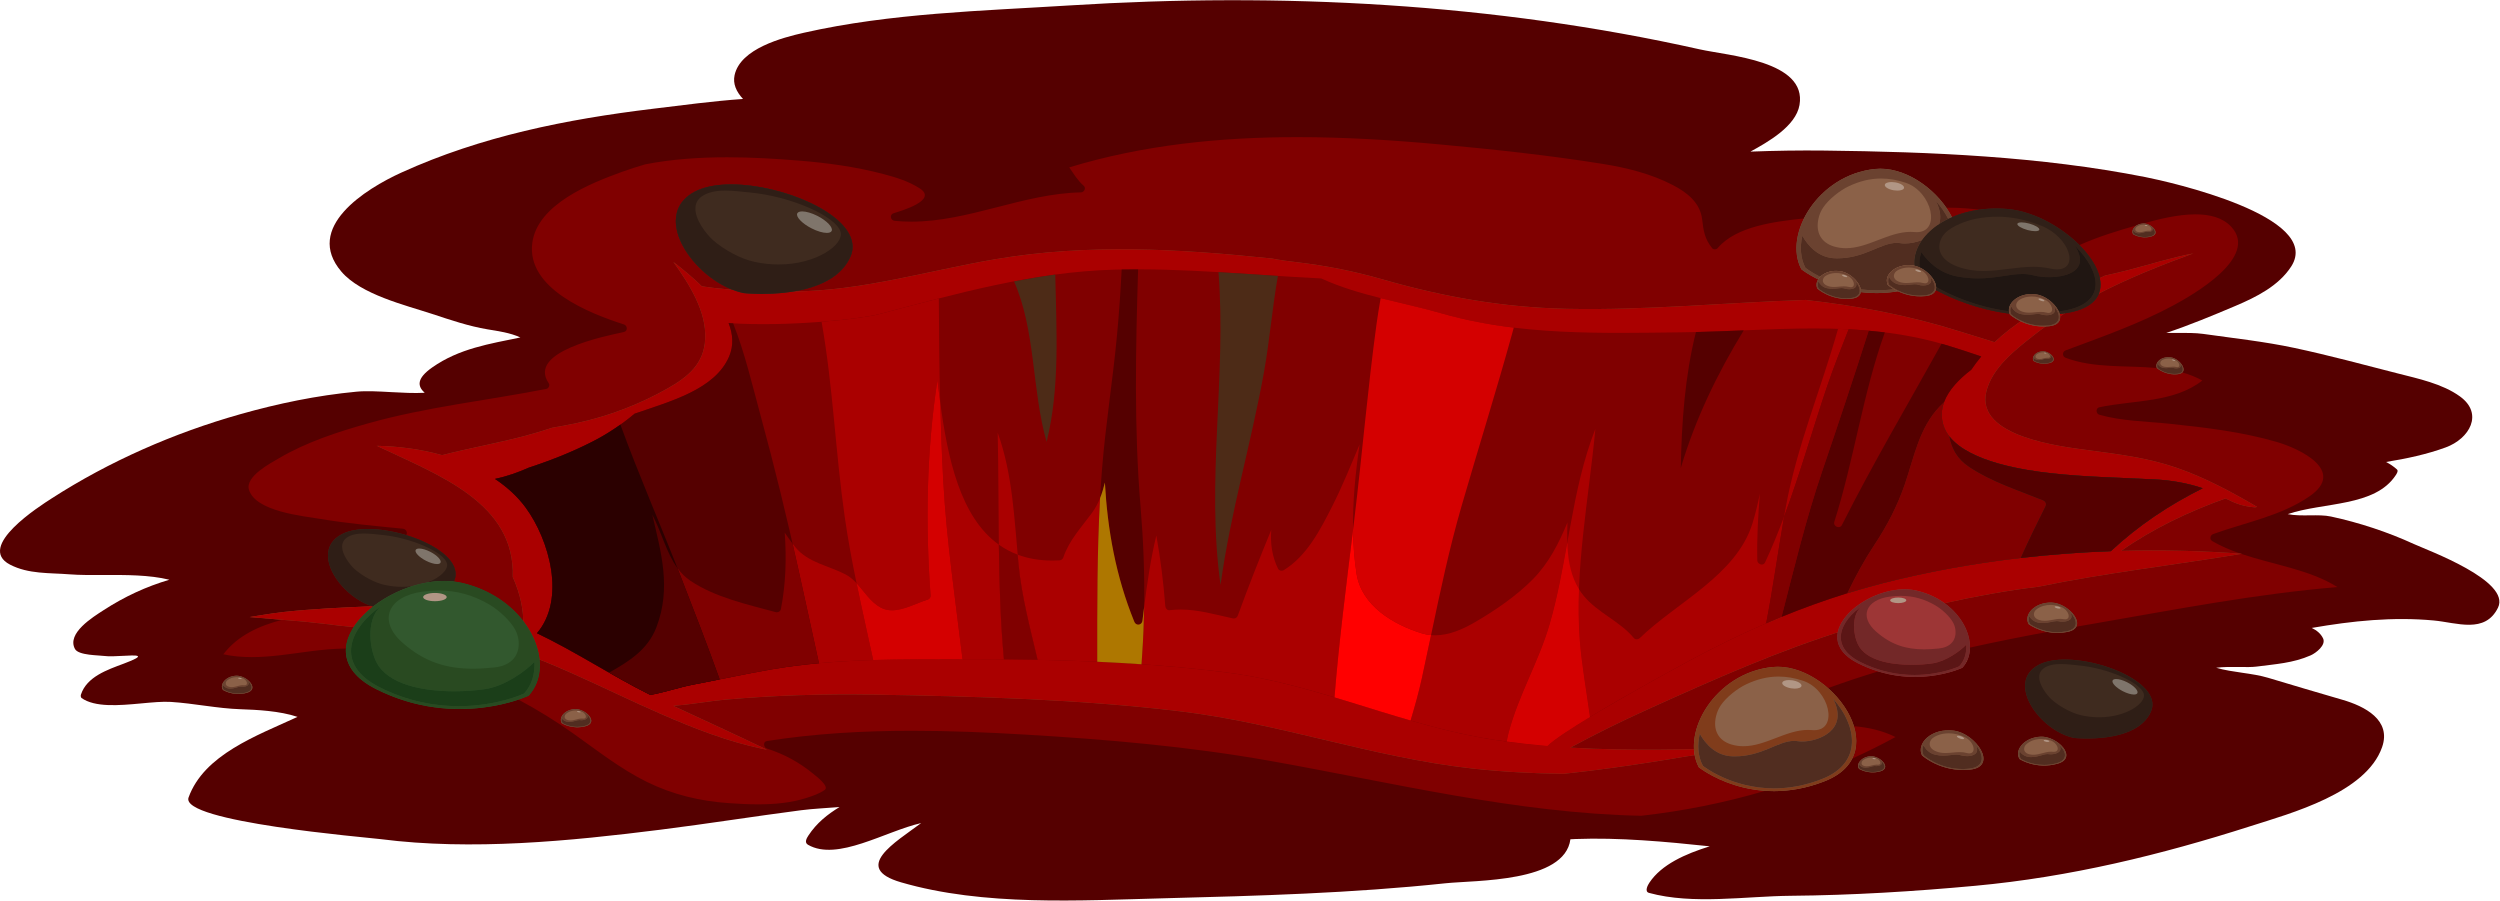 <?xml version="1.0" encoding="UTF-8" standalone="no"?>
<!-- Created with Inkscape (http://www.inkscape.org/) -->

<svg
   version="1.1"
   id="svg3570"
   width="905.24"
   height="326.08"
   viewBox="0 0 905.24 326.08"
   sodipodi:docname="hellmouth.svg"
   inkscape:version="1.2.2 (b0a8486541, 2022-12-01)"
   xmlns:inkscape="http://www.inkscape.org/namespaces/inkscape"
   xmlns:sodipodi="http://sodipodi.sourceforge.net/DTD/sodipodi-0.dtd"
   xmlns="http://www.w3.org/2000/svg"
   xmlns:svg="http://www.w3.org/2000/svg">
  <defs
     id="defs3574" />
  <sodipodi:namedview
     id="namedview3572"
     pagecolor="#ffffff"
     bordercolor="#666666"
     borderopacity="1.0"
     inkscape:showpageshadow="2"
     inkscape:pageopacity="0.0"
     inkscape:pagecheckerboard="0"
     inkscape:deskcolor="#d1d1d1"
     showgrid="false"
     inkscape:zoom="0.86890232"
     inkscape:cx="482.79305"
     inkscape:cy="115.08774"
     inkscape:window-width="1920"
     inkscape:window-height="1002"
     inkscape:window-x="0"
     inkscape:window-y="42"
     inkscape:window-maximized="1"
     inkscape:current-layer="g3578">
    <inkscape:page
       x="0"
       y="0"
       id="page3576"
       width="905.24"
       height="326.08" />
  </sodipodi:namedview>
  <g
     id="g3578"
     inkscape:groupmode="layer"
     inkscape:label="Page 1"
     transform="matrix(1.333,0,0,-1.333,0,326.08)">
    <path
       d="m 655.717,96.837 c -7.201,3.301 -14.793,5.794 -22.526,7.473 -1.704,0.37 -3.715,0.346 -5.758,0.322 -2.062,-0.024 -4.156,-0.048 -5.999,0.333 9.775,3.304 23.731,1.949 29.372,10.617 0.202,0.314 0.732,1.117 0.321,1.497 -0.938,0.862 -1.941,1.52 -2.992,2.05 5.611,0.906 11.119,2.091 16.214,3.956 6.481,2.376 10.352,9.146 3.882,13.843 -4.788,3.474 -11.395,4.837 -17.005,6.28 -9.264,2.376 -18.537,4.881 -27.889,6.884 -8.16,1.749 -16.616,2.657 -24.878,3.831 -2.032,0.289 -4.635,0.277 -7.37,0.266 -0.869,-0.004 -1.751,-0.008 -2.632,-0.002 6.367,2.128 12.59,4.712 18.767,7.332 5.649,2.398 11.736,5.418 15.153,10.701 8.825,13.648 -33.227,23.039 -39.66,24.306 -28.481,5.616 -58.144,6.853 -87.091,7.193 -6.708,0.079 -13.423,-0.029 -20.134,-0.283 4.714,2.594 12.318,6.856 13.325,12.656 2.086,12.026 -19.283,13.37 -27.096,15.122 -55.959,12.544 -113.953,15.52 -171.079,11.938 -24.067,-1.51 -48.605,-2.082 -72.211,-7.415 -5.897,-1.333 -17.334,-4.311 -18.892,-11.553 -0.495,-2.298 0.442,-4.45 2.293,-6.445 -8.195,-0.578 -16.359,-1.68 -24.503,-2.669 -23.519,-2.852 -46.592,-7.463 -68.265,-17.314 -9.851,-4.478 -26.547,-14.953 -16.322,-26.928 5.312,-6.216 17.312,-9.074 24.628,-11.477 4.988,-1.641 9.926,-3.337 15.105,-4.199 2.774,-0.462 6.115,-0.908 8.879,-2.196 -8.335,-1.742 -16.613,-2.981 -23.964,-8.158 -4.277,-3.013 -4.007,-5.094 -2.031,-6.874 -2.916,-0.155 -6.067,0.014 -9.123,0.183 -3.399,0.188 -6.681,0.376 -9.392,0.118 C 86.05,137.201 75.588,135.028 65.176,132.082 47.242,127.008 29.709,119.326 14.043,109.238 10.899,107.212 -6.643,96.109 2.724,91.247 7.75,88.638 13.373,89.047 18.878,88.612 c 2.764,-0.218 5.932,-0.202 9.25,-0.186 5.974,0.029 12.432,0.058 17.881,-1.284 -6.25,-1.855 -12.091,-4.513 -17.934,-8.31 -2.782,-1.806 -10.026,-6.228 -7.709,-10.5 0.961,-1.773 6.493,-1.684 8.15,-1.912 1.093,-0.151 2.929,-0.058 4.657,0.035 3.873,0.209 7.2,0.417 0.391,-2.126 -4.398,-1.644 -10.007,-3.543 -11.581,-8.392 -0.095,-0.327 -0.049,-0.628 0.139,-0.906 3.652,-2.599 10.162,-2.049 16.086,-1.498 3.039,0.282 5.924,0.564 8.191,0.422 6.364,-0.402 12.579,-1.773 18.946,-1.99 C 69.754,51.817 75.984,51.52 80.825,49.886 69.702,44.754 55.426,39.651 51.219,27.987 48.825,21.356 99.596,17.168 103.393,16.679 c 24.708,-3.167 51.397,-0.534 76.005,2.561 12.756,1.602 25.461,3.63 38.213,5.288 3.291,0.427 6.875,0.568 10.446,0.871 -3.261,-1.977 -6.23,-4.34 -8.458,-7.736 -0.507,-0.77 -1.154,-1.921 -0.107,-2.522 7.966,-4.58 21.021,3.701 30.741,5.902 -6.972,-5.207 -18.988,-12.168 -5.476,-16.097 22.473,-6.54 48.457,-4.923 71.567,-4.33 25.486,0.654 50.939,1.375 76.314,4.07 8.135,0.864 32.42,0.169 33.944,11.953 0.476,0.024 0.952,0.053 1.427,0.071 11.692,0.447 24.312,-0.693 36.43,-1.983 -6.675,-2.074 -13.102,-4.941 -16.385,-9.86 -0.405,-0.606 -1.437,-2.429 -0.12,-2.791 11.904,-3.269 26.268,-0.896 38.513,-0.788 16.724,0.146 33.471,1.181 50.121,2.717 25.708,2.377 50.275,8.357 74.785,16.203 10.973,3.511 31.354,8.985 35.717,21.455 2.59,7.396 -4.757,11.129 -10.794,12.873 -6.69,1.929 -13.44,3.955 -20.142,5.959 -4.425,1.323 -9.592,1.415 -14.134,2.732 1.968,0.261 4.221,0.234 6.295,0.207 1.786,-0.024 3.441,-0.048 4.667,0.113 5.147,0.676 9.927,0.943 14.716,3.053 1.408,0.62 4.25,2.789 3.351,4.63 -0.621,1.273 -1.713,2.171 -3.065,2.818 10.967,1.909 22.012,3.07 33.195,2.019 6.19,-0.579 13.887,-3.675 17.393,3.478 3.579,7.306 -19.064,15.563 -22.835,17.292"
       style="fill:#550000;fill-opacity:1;fill-rule:nonzero;stroke:none;stroke-width:0.1"
       id="path3582" />
    <path
       d="m 445.835,23.024 c -33.893,0.674 -67.82,9.053 -100.986,14.939 -22.048,3.913 -44.138,5.806 -66.471,7.12 -10.154,0.596 -20.353,1.03 -30.545,1.03 -13.228,0 -26.444,-0.731 -39.525,-2.789 -1.105,-0.172 -0.902,-1.738 0,-2.033 4.722,-1.538 8.834,-3.741 12.655,-6.907 0.672,-0.557 4.436,-3.376 3.064,-4.338 -1.462,-1.02 -3.204,-1.611 -4.882,-2.154 -4.188,-1.353 -8.717,-1.765 -13.219,-1.765 -2.703,0 -5.396,0.148 -8,0.332 -7.796,0.548 -15.136,2.292 -22.179,5.748 -7.204,3.537 -13.6,8.621 -20.123,13.238 -4.734,3.352 -9.681,6.406 -14.8,9.135 1.785,0.601 2.775,1.071 2.775,1.071 2.06,2.246 3.04,5.129 3.039,8.237 0,0.518 -0.028,1.043 -0.082,1.572 11.291,-4.485 22.085,-10.049 33.39,-14.963 8.838,-3.844 17.835,-7.348 27.289,-9.313 0.379,-0.078 0.758,-0.154 1.139,-0.229 v 0 0 0 0 0 0 c -8.437,4.071 -16.972,7.956 -25.462,11.917 5.035,0.417 10.161,1.357 14.255,1.713 11.139,0.968 21.947,1.409 33.007,1.409 2.42,0 4.852,-0.021 7.304,-0.063 27.593,-0.467 55.828,-1.263 83.227,-4.55 26.755,-3.209 52.188,-12.496 78.953,-15.49 8.285,-0.928 16.677,-1.374 25.107,-1.471 8.98,0.954 17.894,2.208 26.619,3.625 2.977,0.485 5.959,0.99 8.946,1.466 0.212,-1.171 0.589,-2.288 1.141,-3.32 0,0 7.029,-5.644 18.014,-6.39 -10.963,-3.238 -22.258,-5.5 -33.65,-6.777 M 152.344,49.081 c -0.001,-0.329 0.094,-0.646 0.294,-0.928 0,0 1.696,-1.091 4.185,-1.091 0.697,0 1.455,0.085 2.256,0.304 1.09,0.299 1.53,0.847 1.532,1.464 0.005,1.409 -2.265,3.18 -4.264,3.18 -0.051,0 -0.102,-0.001 -0.154,-0.004 -2.316,-0.099 -3.847,-1.604 -3.849,-2.925 M 503.149,38.571 c 0.748,1.482 1.089,3.079 1.088,4.724 0,1.337 -0.227,2.704 -0.645,4.067 3.868,-0.339 7.657,-1.142 11.298,-2.946 -3.831,-2.093 -7.748,-4.041 -11.741,-5.845 m -55.496,2.406 c -7.027,0 -14.046,0.144 -21.069,0.558 6.847,3.731 13.836,7.152 20.946,10.364 17.161,7.757 33.767,15.202 51.677,20.944 -0.581,-2.967 0.806,-5.965 5.279,-8.284 0.034,-0.018 0.069,-0.035 0.103,-0.053 0.035,-0.018 0.071,-0.036 0.105,-0.053 0.041,-0.021 0.08,-0.04 0.12,-0.061 1.828,-0.912 3.63,-1.619 5.386,-2.157 -4.586,-1.388 -9.138,-2.893 -13.637,-4.535 -3.922,3.451 -8.87,5.801 -13.665,5.801 -0.489,0 -0.974,-0.025 -1.459,-0.075 -12.694,-1.311 -21.322,-12.422 -21.316,-21.547 0,-0.261 0.007,-0.52 0.022,-0.777 -4.167,-0.074 -8.331,-0.125 -12.492,-0.125 M 68.375,66.123 c -2.587,0 -5.163,0.213 -7.703,0.767 3.91,5.13 9.804,7.773 16.009,9.374 2.043,-0.164 4.085,-0.333 6.126,-0.524 4.441,-0.417 8.827,-1.064 13.253,-1.478 -1.212,-1.879 -1.957,-3.843 -2.086,-5.797 C 90.766,68.418 87.523,68.132 84.123,67.684 78.952,67.004 73.639,66.123 68.375,66.123 m 466.752,2.587 c 0.001,0.051 0.002,0.102 0.002,0.153 -0.002,4.063 -2.457,8.689 -6.893,11.904 8.431,1.899 16.941,3.433 25.489,4.478 18.148,3.741 36.779,5.863 55.09,8.919 8.753,-2.964 18.488,-4.231 26.126,-9.015 -22.06,-1.829 -44.03,-6.102 -65.713,-9.854 -1.744,-0.301 -3.488,-0.606 -5.233,-0.915 0.158,0.292 0.232,0.61 0.232,0.945 10e-4,2.355 -3.633,5.509 -6.897,5.609 -0.095,0.003 -0.189,0.004 -0.282,0.004 -3.775,0 -6.351,-2.353 -6.349,-4.514 0.001,-0.474 0.125,-0.938 0.388,-1.366 0,0 1.959,-1.475 5.084,-2.092 -7.029,-1.301 -14.057,-2.695 -21.044,-4.256 M 142.123,75.925 c -3.619,4.693 -9.312,8.667 -16.708,10.366 -0.029,0.007 -0.058,0.013 -0.086,0.02 -0.014,0.003 -0.026,0.005 -0.039,0.008 -0.654,0.146 -1.321,0.257 -1.995,0.337 0.019,0.042 0.038,0.084 0.056,0.127 0.277,0.641 0.407,1.279 0.406,1.911 -0.004,4.367 -6.253,8.402 -13.408,10.567 0.452,0.582 0.007,1.648 -0.862,1.734 -7.487,0.739 -14.973,1.42 -22.402,2.653 -4.892,0.812 -17.681,2.037 -19.454,7.929 -1.093,3.626 5.908,7.248 8.161,8.574 7.478,4.406 16.048,7.182 24.368,9.515 15.785,4.43 32.206,6.164 48.261,9.32 0.643,0.126 1.001,1.01 0.631,1.548 -5.901,8.589 15.122,12.726 20.456,13.915 1.068,0.238 0.943,1.731 0,2.032 -9.372,3.003 -26.6,9.753 -24.91,22.206 1.423,10.485 15.926,16.203 24.372,19.256 2.063,0.745 4.159,1.407 6.267,2.03 7.271,1.427 14.884,1.925 22.335,1.925 6.668,0 13.207,-0.399 19.25,-0.887 7.785,-0.627 15.508,-1.661 23.068,-3.648 3.437,-0.903 6.978,-1.986 9.979,-3.933 4.926,-3.198 -5.027,-6.075 -7.123,-6.726 -1.191,-0.37 -0.875,-1.954 0.279,-2.071 1.518,-0.152 3.024,-0.221 4.521,-0.221 15.683,0 30.346,7.633 46.084,7.953 0.861,0.017 1.475,1.172 0.745,1.799 -1.638,1.41 -2.706,3.249 -3.928,4.991 20.043,6.1 41.015,8.218 62.005,8.218 12.871,0 25.749,-0.796 38.423,-1.959 14.771,-1.355 29.744,-2.955 44.397,-5.3 6.622,-1.061 13.251,-2.691 19.225,-5.809 3.762,-1.964 7.342,-4.724 7.874,-9.279 0.37,-3.168 0.688,-5.272 2.712,-7.815 0.167,-0.209 0.45,-0.311 0.735,-0.31 0.291,0 0.584,0.106 0.756,0.31 5.072,6.037 15.835,7.257 23.463,8.077 -1.331,-2.685 -2.051,-5.489 -2.051,-8.128 0,-2.039 0.43,-3.98 1.342,-5.691 0,0 1.632,-1.309 4.55,-2.748 -0.29,-0.467 -0.446,-0.969 -0.446,-1.467 -10e-4,-0.352 0.077,-0.703 0.242,-1.039 0,0 3.089,-2.797 7.927,-2.797 0.415,0 0.843,0.021 1.283,0.066 1.673,0.17 2.439,0.871 2.577,1.783 1.352,-0.164 2.774,-0.258 4.257,-0.258 1.858,0 3.813,0.147 5.852,0.484 1.507,-0.712 3.572,-1.372 6.05,-1.372 0.46,0 0.932,0.022 1.419,0.072 1.658,0.172 2.515,0.812 2.792,1.665 4.203,-2.263 11.186,-5.288 20.033,-6.435 0.032,-0.087 0.07,-0.174 0.112,-0.259 0,0 1.054,-0.955 2.911,-1.828 -2.51,-1.725 -4.885,-3.59 -7.081,-5.666 -3.211,0.986 -6.42,1.969 -9.646,2.982 -13.814,4.344 -27.571,6.914 -41.647,8.492 -19.56,-0.62 -39.124,-2.472 -58.715,-2.473 -1.994,0 -3.987,0.02 -5.983,0.061 -17.436,0.362 -33.472,3.182 -50.205,7.983 -7.87,2.26 -15.374,3.752 -23.499,4.699 -2.201,0.256 -4.398,0.546 -6.547,0.975 -13.656,1.432 -27.339,2.517 -41.009,2.517 -11.413,0 -22.815,-0.756 -34.195,-2.699 -18.31,-3.127 -35.914,-8.522 -54.612,-8.764 -0.064,0 -0.136,-0.001 -0.215,-0.002 6.28,1.037 12.93,3.582 15.492,9.512 0.383,0.888 0.563,1.772 0.562,2.647 -0.009,8.97 -19.032,16.93 -32.97,16.93 -3.842,0 -7.295,-0.604 -9.86,-1.959 -3.657,-1.927 -5.175,-4.802 -5.18,-7.985 -0.01,-7.034 7.371,-15.567 15.383,-18.676 -2.796,0.215 -5.647,0.523 -8.314,0.959 -2.59,2.532 -5.376,4.777 -7.755,6.627 v 0 0 c 4.412,-6.151 8.688,-13.074 8.685,-20.116 0,-0.271 -0.006,-0.542 -0.019,-0.814 -0.326,-6.783 -4.64,-10.296 -10.234,-13.467 -7.594,-4.305 -15.786,-7.439 -24.315,-9.325 -2.324,-0.513 -4.656,-0.949 -6.996,-1.339 -2.686,-0.897 -5.33,-1.676 -7.842,-2.331 -7.348,-1.913 -14.801,-3.245 -22.077,-5.11 -5.826,1.633 -11.943,2.416 -17.746,2.523 v 0 0 c 16.599,-7.878 36.94,-15.239 36.954,-34.701 0,-0.309 -0.005,-0.621 -0.015,-0.936 v 0 0 c 1.738,-3.928 2.827,-8.025 2.836,-11.955 M 608.67,94.213 c -7.859,0.592 -15.808,0.889 -23.785,0.889 -2.893,0 -5.789,-0.039 -8.687,-0.117 8.727,6.113 18.297,10.631 28.324,14.241 2.629,-1.317 4.59,-2.124 7.972,-2.42 0.017,-10e-4 0.035,-0.002 0.054,-0.002 0.157,0 0.35,0.053 0.559,0.141 v 0 0 c -6.99,4.085 -14.138,7.942 -21.755,10.579 -7.973,2.76 -15.904,3.713 -24.186,4.825 -6.764,0.911 -27.862,3.277 -27.867,13.783 -10e-4,0.678 0.087,1.389 0.271,2.135 1.587,6.426 7.72,11.217 12.662,15.095 1.116,0.876 2.254,1.735 3.409,2.574 0.316,0.011 0.639,0.033 0.967,0.066 2.157,0.226 3.013,1.212 3.012,2.445 0,0.081 -0.004,0.163 -0.012,0.246 0.411,0.272 0.824,0.543 1.239,0.81 5.388,0.795 8.274,2.792 9.304,5.383 8.333,4.302 16.967,7.717 25.684,10.914 v 0 0 c -5.958,-1.148 -11.79,-2.995 -17.75,-4.552 -2.079,-0.545 -4.188,-1.018 -6.298,-1.486 -0.466,-0.22 -0.931,-0.44 -1.395,-0.661 -0.624,2.897 -2.657,6.057 -5.536,8.948 5.032,2.248 10.417,3.903 15.574,5.363 -0.752,-0.448 -1.191,-1.123 -1.189,-1.738 0,-0.246 0.071,-0.482 0.22,-0.691 0,0 1.294,-0.838 3.185,-0.838 0.53,0 1.106,0.065 1.714,0.234 0.842,0.228 1.179,0.649 1.179,1.123 10e-4,1.072 -1.723,2.416 -3.244,2.416 -0.026,0 -0.052,-0.001 -0.079,-0.002 3.979,1.113 9.311,2.481 14.165,2.481 3.819,0 7.343,-0.847 9.677,-3.334 7.775,-8.282 -10.526,-18.62 -15.731,-21.421 -9.307,-5.008 -19.316,-8.506 -29.191,-12.188 -1.003,-0.374 -1,-1.657 0,-2.033 7.709,-2.904 16.507,-2 24.766,-2.773 0.002,-0.004 0.004,-0.008 0.006,-0.013 0,0 1.883,-1.704 4.829,-1.704 0.26,0 0.529,0.013 0.805,0.042 0.6,0.061 1.01,0.233 1.264,0.477 1.874,-0.522 3.691,-1.23 5.426,-2.199 -7.71,-6.066 -18.767,-5.299 -27.961,-7.261 -1.052,-0.224 -0.96,-1.757 0,-2.032 6.05,-1.734 12.775,-1.788 18.997,-2.442 9.791,-1.028 19.68,-2.177 29.158,-4.939 6.521,-1.899 18.812,-7.896 9.009,-14.726 -7.72,-5.377 -17.53,-7.147 -26.238,-10.3 -0.83,-0.3 -1.089,-1.44 -0.252,-1.926 2.419,-1.404 5.025,-2.49 7.725,-3.412 m -56.459,52.976 c 0,-0.224 0.065,-0.44 0.203,-0.631 0,0 1.158,-0.746 2.859,-0.746 0.476,0 0.993,0.058 1.54,0.207 0.755,0.208 1.056,0.588 1.054,1.015 -0.003,0.964 -1.554,2.168 -2.92,2.168 -0.033,0 -0.066,-0.001 -0.099,-0.003 -1.595,-0.076 -2.64,-1.109 -2.637,-2.01 m -21.97,38.435 c -0.444,0.873 -0.959,1.733 -1.535,2.568 0.318,0.008 0.636,0.011 0.954,0.011 2.982,0 5.944,-0.299 8.02,-0.532 -2.744,-0.379 -5.241,-1.091 -7.439,-2.047"
       style="fill:#800000;fill-opacity:1;fill-rule:nonzero;stroke:none;stroke-width:0.1"
       id="path3584" />
    <path
       d="m 573.376,94.901 c -21.003,-0.757 -42.003,-3.6 -61.886,-8.684 -18.186,-4.65 -35.538,-11.882 -52.031,-20.772 -3.304,-1.781 -33.719,-18.211 -39.122,-23.464 -4.753,0.395 -9.504,0.928 -14.264,1.645 -25.016,3.778 -47.921,15.148 -73.067,18.347 -27.938,3.554 -56.32,3.712 -84.456,3.554 -13.097,-0.073 -26.155,-0.509 -39.073,-2.748 -7.108,-1.233 -14.145,-2.795 -21.233,-4.137 -3.616,-0.685 -7.685,-2.1 -11.584,-2.789 -10.509,5.204 -20.217,11.71 -30.804,16.754 7.936,9.33 3.326,25.392 -3.038,34.096 -2.249,3.08 -5.121,5.653 -8.36,7.824 3.143,0.662 6.208,1.737 9.206,3.068 6.517,2.139 12.767,4.666 18.403,7.659 3.479,1.849 7.014,4.225 10.318,7 9.428,3.28 21.794,6.486 25.653,15.475 1.321,3.078 1.053,6.16 -0.124,9.128 16.487,-1.091 36.046,1.154 40.755,2.4 21.056,5.571 42.073,11.504 63.986,12.117 18.773,0.524 37.498,-1.481 56.251,-2.388 10.301,-4.726 21.797,-6.361 32.848,-9.529 20.997,-6.018 43.329,-5.359 64.942,-5.107 24.42,0.284 48.058,3.673 71.922,-3.451 3.172,-0.948 6.37,-2.007 9.576,-3.105 -0.951,-1.134 -1.853,-2.336 -2.703,-3.596 -5.195,-3.98 -9.415,-9.101 -7.603,-15.032 2.909,-9.545 21.491,-12.215 29.089,-13.074 9.484,-1.074 18.992,-1.2 28.52,-1.712 4.165,-0.22 8.715,-0.976 12.838,-2.389 -9.091,-4.518 -17.478,-10.099 -24.959,-17.09 m -6.21,27.448 c -7.2,0.969 -30.642,3.588 -27.596,15.918 1.587,6.426 7.72,11.217 12.662,15.095 5.289,4.152 11.049,7.917 17.003,11.047 8.616,4.528 17.563,8.077 26.6,11.391 -5.958,-1.148 -11.79,-2.995 -17.75,-4.552 -2.079,-0.545 -4.188,-1.018 -6.298,-1.486 -4.151,-1.955 -8.189,-3.955 -11.97,-5.955 -6.623,-3.501 -12.815,-7.226 -18.01,-12.137 -3.211,0.986 -6.42,1.969 -9.646,2.982 -13.814,4.344 -27.571,6.914 -41.647,8.492 -21.551,-0.683 -43.106,-2.862 -64.698,-2.412 -17.436,0.362 -33.472,3.182 -50.205,7.983 -7.87,2.26 -15.374,3.752 -23.499,4.699 -2.201,0.256 -4.398,0.546 -6.547,0.975 -25.058,2.627 -50.193,4.088 -75.204,-0.182 -18.31,-3.127 -35.914,-8.522 -54.612,-8.764 -2.336,-0.029 -15.04,-0.22 -25.102,1.426 -2.59,2.532 -5.376,4.777 -7.755,6.627 4.582,-6.388 9.018,-13.608 8.666,-20.93 -0.326,-6.783 -4.64,-10.296 -10.234,-13.467 -7.594,-4.305 -15.786,-7.439 -24.315,-9.325 -2.324,-0.513 -4.656,-0.949 -6.996,-1.339 -2.686,-0.897 -5.33,-1.676 -7.842,-2.331 -7.348,-1.913 -14.801,-3.245 -22.077,-5.11 -5.826,1.633 -11.943,2.416 -17.746,2.523 16.862,-8.003 37.587,-15.473 36.939,-35.637 1.977,-4.467 3.113,-9.152 2.778,-13.563 -0.202,0.089 -0.399,0.186 -0.604,0.274 -13.148,5.559 -26.435,5.904 -40.511,5.332 -7.984,-0.322 -16.048,-0.689 -23.994,-1.551 -3.169,-0.344 -6.172,-0.916 -9.154,-1.366 5,-0.466 10.008,-0.798 15.005,-1.266 6.299,-0.592 12.488,-1.646 18.836,-1.841 8.896,-0.272 17.679,-0.419 26.387,-2.475 18.521,-4.369 34.618,-13.408 51.916,-20.927 8.838,-3.844 17.835,-7.348 27.289,-9.313 0.379,-0.078 0.758,-0.154 1.139,-0.229 -8.437,4.071 -16.972,7.956 -25.462,11.917 5.035,0.417 10.161,1.357 14.255,1.713 13.577,1.179 26.66,1.577 40.311,1.346 27.593,-0.467 55.828,-1.263 83.227,-4.55 26.755,-3.209 52.188,-12.496 78.953,-15.49 8.285,-0.928 16.677,-1.374 25.107,-1.471 8.98,0.954 17.894,2.208 26.619,3.625 8.085,1.315 16.199,2.788 24.379,3.397 -16.447,-0.368 -32.809,-0.872 -49.179,0.093 6.847,3.731 13.836,7.152 20.946,10.364 18.081,8.173 35.547,16 54.571,21.853 16.799,5.168 34.135,9.355 51.624,11.493 18.2,3.752 36.886,5.875 55.248,8.945 -10.807,0.825 -21.784,1.092 -32.775,0.795 8.727,6.113 18.297,10.631 28.324,14.241 2.629,-1.317 4.59,-2.124 7.972,-2.42 0.166,-0.014 0.38,0.041 0.613,0.139 -6.99,4.085 -14.138,7.942 -21.755,10.579 -7.973,2.76 -15.904,3.713 -24.186,4.825"
       style="fill:#814827;fill-opacity:1;fill-rule:nonzero;stroke:none;stroke-width:0.1"
       id="path3586" />
    <path
       d="m 567.166,122.349 c -7.2,0.969 -30.642,3.588 -27.596,15.918 1.587,6.426 7.72,11.217 12.662,15.095 5.289,4.152 11.049,7.917 17.003,11.047 8.616,4.528 17.563,8.077 26.6,11.391 -5.958,-1.148 -11.79,-2.995 -17.75,-4.552 -2.079,-0.545 -4.188,-1.018 -6.298,-1.486 -4.151,-1.955 -8.189,-3.955 -11.97,-5.955 -6.623,-3.501 -12.815,-7.226 -18.01,-12.137 -3.211,0.986 -6.42,1.969 -9.646,2.982 -13.814,4.344 -27.571,6.914 -41.647,8.492 -21.551,-0.683 -43.106,-2.862 -64.698,-2.412 -17.436,0.362 -33.472,3.182 -50.205,7.983 -7.87,2.26 -15.374,3.752 -23.499,4.699 -2.201,0.256 -4.398,0.546 -6.547,0.975 -25.058,2.627 -50.193,4.088 -75.204,-0.182 -18.31,-3.127 -35.914,-8.522 -54.612,-8.764 -2.336,-0.029 -15.04,-0.22 -25.102,1.426 -2.59,2.532 -5.376,4.777 -7.755,6.627 4.582,-6.388 9.018,-13.608 8.666,-20.93 -0.326,-6.783 -4.64,-10.296 -10.234,-13.467 -7.594,-4.305 -15.786,-7.439 -24.315,-9.325 -2.324,-0.513 -4.656,-0.949 -6.996,-1.339 -2.686,-0.897 -5.33,-1.676 -7.842,-2.331 -7.348,-1.913 -14.801,-3.245 -22.077,-5.11 -5.826,1.633 -11.943,2.416 -17.746,2.523 16.862,-8.003 37.587,-15.473 36.939,-35.637 1.977,-4.467 3.113,-9.152 2.778,-13.563 -0.202,0.089 -0.399,0.186 -0.604,0.274 -13.148,5.559 -26.435,5.904 -40.511,5.332 -7.984,-0.322 -16.048,-0.689 -23.994,-1.551 -3.169,-0.344 -6.172,-0.916 -9.154,-1.366 5,-0.466 10.008,-0.798 15.005,-1.266 6.299,-0.592 12.488,-1.646 18.836,-1.841 8.896,-0.272 17.679,-0.419 26.387,-2.475 18.521,-4.369 34.618,-13.408 51.916,-20.927 8.838,-3.844 17.835,-7.348 27.289,-9.313 0.379,-0.078 0.758,-0.154 1.139,-0.229 -8.437,4.071 -16.972,7.956 -25.462,11.917 5.035,0.417 10.161,1.357 14.255,1.713 13.577,1.179 26.66,1.577 40.311,1.346 27.593,-0.467 55.828,-1.263 83.227,-4.55 26.755,-3.209 52.188,-12.496 78.953,-15.49 8.285,-0.928 16.677,-1.374 25.107,-1.471 8.98,0.954 17.894,2.208 26.619,3.625 8.085,1.315 16.199,2.788 24.379,3.397 -16.447,-0.368 -32.809,-0.872 -49.179,0.093 6.847,3.731 13.836,7.152 20.946,10.364 18.081,8.173 35.547,16 54.571,21.853 16.799,5.168 34.135,9.355 51.624,11.493 18.2,3.752 36.886,5.875 55.248,8.945 -10.807,0.825 -21.784,1.092 -32.775,0.795 8.727,6.113 18.297,10.631 28.324,14.241 2.629,-1.317 4.59,-2.124 7.972,-2.42 0.166,-0.014 0.38,0.041 0.613,0.139 -6.99,4.085 -14.138,7.942 -21.755,10.579 -7.973,2.76 -15.904,3.713 -24.186,4.825"
       style="fill:#aa0000;fill-opacity:1;fill-rule:nonzero;stroke:none;stroke-width:0.1"
       id="path3588" />
    <path
       d="m 573.376,94.901 c -21.003,-0.757 -42.003,-3.6 -61.886,-8.684 -18.186,-4.65 -35.538,-11.882 -52.031,-20.772 -3.304,-1.781 -33.719,-18.211 -39.122,-23.464 -4.753,0.395 -9.504,0.928 -14.264,1.645 -25.016,3.778 -47.921,15.148 -73.067,18.347 -27.938,3.554 -56.32,3.712 -84.456,3.554 -13.097,-0.073 -26.155,-0.509 -39.073,-2.748 -7.108,-1.233 -14.145,-2.795 -21.233,-4.137 -3.616,-0.685 -7.685,-2.1 -11.584,-2.789 -10.509,5.204 -20.217,11.71 -30.804,16.754 7.936,9.33 3.326,25.392 -3.038,34.096 -2.249,3.08 -5.121,5.653 -8.36,7.824 3.143,0.662 6.208,1.737 9.206,3.068 6.517,2.139 12.767,4.666 18.403,7.659 3.479,1.849 7.014,4.225 10.318,7 9.428,3.28 21.794,6.486 25.653,15.475 1.321,3.078 1.053,6.16 -0.124,9.128 16.487,-1.091 36.046,1.154 40.755,2.4 21.056,5.571 42.073,11.504 63.986,12.117 18.773,0.524 37.498,-1.481 56.251,-2.388 10.301,-4.726 21.797,-6.361 32.848,-9.529 20.997,-6.018 43.329,-5.359 64.942,-5.107 24.42,0.284 48.058,3.673 71.922,-3.451 3.172,-0.948 6.37,-2.007 9.576,-3.105 -0.951,-1.134 -1.853,-2.336 -2.703,-3.596 -5.195,-3.98 -9.415,-9.101 -7.603,-15.032 2.909,-9.545 21.491,-12.215 29.089,-13.074 9.484,-1.074 18.992,-1.2 28.52,-1.712 4.165,-0.22 8.715,-0.976 12.838,-2.389 -9.091,-4.518 -17.478,-10.099 -24.959,-17.09"
       style="fill:#800000;fill-opacity:1;fill-rule:nonzero;stroke:none;stroke-width:0.1"
       id="path3590" />
    <path
       d="m 237.193,65.329 c 0,0.003 -0.001,0.005 -0.002,0.008 3.782,0.117 7.568,0.169 11.359,0.19 -3.792,-0.023 -7.578,-0.082 -11.357,-0.198 m 11.761,0.2 c 3.977,0.022 7.958,0.037 11.944,0.037 h 10e-4 c 0.004,0 0.006,0 0.01,0 0.18,0 0.361,0 0.542,0 10e-4,-0.003 10e-4,-0.005 10e-4,-0.008 -0.49,0 -0.979,8e-4 -1.469,8e-4 -3.679,0 -7.358,-0.01 -11.029,-0.03 m -25.781,91.688 c 0,10e-4 0,0.002 0,0.003 7.32,0.58 13.191,1.428 15.496,2.037 -2.305,-0.61 -8.172,-1.46 -15.496,-2.04 m 15.496,2.04 c 0.249,0.066 0.498,0.132 0.747,0.198 -0.249,-0.067 -0.497,-0.132 -0.747,-0.198"
       style="fill:#7b4320;fill-opacity:1;fill-rule:nonzero;stroke:none;stroke-width:0.1"
       id="path3592" />
    <path
       d="m 261.451,65.566 c -0.181,0 -0.362,0 -0.542,0 0.18,0 0.361,0 0.542,0 v 0 m -0.553,0 h 10e-4 v 0 h -10e-4 m -18.603,13.273 c -1.056,0 -2.085,0.211 -3.057,0.74 -2.808,1.526 -4.461,4.361 -6.563,6.618 -1.214,5.896 -2.322,11.811 -3.179,17.767 -2.552,17.701 -3.206,35.673 -6.323,53.253 7.324,0.58 13.191,1.43 15.496,2.04 v 0 0 c 0.25,0.066 0.498,0.131 0.747,0.198 5.199,1.377 10.398,2.767 15.606,4.096 0.032,-9.399 0.127,-18.797 0.367,-28.191 -0.271,2.009 -0.517,3.997 -0.754,5.942 -2.966,-19.291 -3.265,-39.171 -1.851,-58.492 0.038,-0.504 -0.371,-0.952 -0.829,-1.088 -2.848,-0.851 -6.381,-2.883 -9.66,-2.883"
       style="fill:#aa0000;fill-opacity:1;fill-rule:nonzero;stroke:none;stroke-width:0.1"
       id="path3594" />
    <path
       d="m 310.08,64.159 c -4.003,0.274 -8.011,0.515 -12.024,0.695 0,0.003 0,0.005 0,0.009 4.012,-0.181 8.022,-0.404 12.025,-0.679 0,-0.008 -0.001,-0.017 -0.001,-0.025"
       style="fill:#7b4320;fill-opacity:1;fill-rule:nonzero;stroke:none;stroke-width:0.1"
       id="path3596" />
    <path
       d="m 310.081,64.184 c -4.003,0.275 -8.013,0.498 -12.025,0.679 v 0 c 4.012,-0.181 8.022,-0.404 12.025,-0.679 v 0 m -0.877,10.759 c -0.427,0 -0.863,0.254 -1.084,0.797 -5.033,12.372 -7.269,24.948 -7.987,37.797 -0.349,-1.437 -0.761,-2.847 -1.307,-4.207 0.146,2.584 0.318,5.169 0.522,7.752 0.967,12.237 2.956,24.377 4.088,36.603 0.549,5.894 0.955,11.802 1.253,17.712 0.884,0.017 1.767,0.02 2.649,0.02 0.605,0 1.211,-0.001 1.817,-0.001 -0.66,-21.511 -1.125,-43.081 0.671,-64.491 0.768,-9.148 1.115,-18.145 0.972,-27.204 -0.156,-1.227 -0.309,-2.454 -0.461,-3.682 -0.09,-0.71 -0.606,-1.096 -1.133,-1.096"
       style="fill:#550000;fill-opacity:1;fill-rule:nonzero;stroke:none;stroke-width:0.1"
       id="path3598" />
    <path
       d="m 374.92,51.367 c -4.141,1.272 -8.276,2.57 -12.425,3.815 0,0.002 0,0.004 10e-4,0.006 4.149,-1.246 8.282,-2.546 12.424,-3.821 m 36.272,104.256 c -6.563,0.795 -13.064,2.007 -19.438,3.834 6.376,-1.827 12.874,-3.032 19.439,-3.827 0,-0.002 -10e-4,-0.004 -10e-4,-0.007 m -22.687,4.723 c -0.003,0.001 -0.005,0.002 -0.008,0.002 0.003,0 0.005,-0.001 0.008,-0.002 m -0.103,0.027 c -0.025,0.007 -0.051,0.013 -0.076,0.02 0.025,-0.007 0.051,-0.013 0.076,-0.02 m -0.104,0.027 c -4.411,1.15 -8.864,2.133 -13.259,3.24 0,0 0,0 0,0.001 4.395,-1.107 8.849,-2.091 13.259,-3.241"
       style="fill:#7b4320;fill-opacity:1;fill-rule:nonzero;stroke:none;stroke-width:0.1"
       id="path3600" />
    <path
       d="m 388.731,72.094 c -0.823,0.071 -1.649,0.226 -2.472,0.479 -7.775,2.384 -16.406,7.51 -17.764,16.195 -0.608,3.891 -0.905,7.854 -0.964,11.848 0.127,1.039 0.254,2.078 0.379,3.117 2.131,17.611 3.606,35.279 6.011,52.866 0.32,2.332 0.708,4.681 1.118,7.041 4.395,-1.107 8.848,-2.09 13.259,-3.24 0.01,-0.002 0.019,-0.005 0.028,-0.007 0.025,-0.007 0.051,-0.013 0.076,-0.02 0.032,-0.008 0.063,-0.016 0.095,-0.025 0.003,0 0.005,-0.001 0.008,-0.002 1.086,-0.284 2.17,-0.579 3.249,-0.889 v 0 c 6.374,-1.827 12.875,-3.039 19.438,-3.834 -0.129,-0.473 -0.251,-0.947 -0.38,-1.419 -4.34,-15.745 -9.236,-31.309 -13.778,-46.994 -3.358,-11.591 -5.826,-23.343 -8.303,-35.116"
       style="fill:#d40000;fill-opacity:1;fill-rule:nonzero;stroke:none;stroke-width:0.1"
       id="path3602" />
    <path
       d="m 479.745,75.273 c 0.002,0.008 0.003,0.015 0.005,0.023 1.39,0.599 2.788,1.187 4.189,1.759 -0.006,-0.022 -0.011,-0.044 -0.017,-0.066 -1.394,-0.571 -2.796,-1.119 -4.177,-1.716"
       style="fill:#7b4320;fill-opacity:1;fill-rule:nonzero;stroke:none;stroke-width:0.1"
       id="path3604" />
    <path
       d="m 484.625,104.274 c 0.153,0.875 0.309,1.75 0.469,2.623 3.031,16.589 9.642,32.232 14.193,48.387 0.958,-0.032 1.915,-0.073 2.872,-0.122 -2,-5.101 -4.045,-10.183 -5.791,-15.33 -3.99,-11.775 -7.38,-23.873 -11.743,-35.558"
       style="fill:#aa0000;fill-opacity:1;fill-rule:nonzero;stroke:none;stroke-width:0.1"
       id="path3606" />
    <path
       d="m 216.82,90.244 c -3.083,13.848 -6.421,27.609 -10.159,41.294 -2.304,8.452 -4.289,17.104 -7.508,25.253 -0.414,0.023 -0.831,0.039 -1.239,0.066 1.177,-2.968 1.445,-6.05 0.124,-9.128 -3.859,-8.989 -16.225,-12.195 -25.653,-15.475 -3.304,-2.775 -6.839,-5.151 -10.318,-7 -5.636,-2.993 -11.886,-5.52 -18.403,-7.659 -2.998,-1.331 -6.063,-2.406 -9.206,-3.068 3.239,-2.171 6.111,-4.744 8.36,-7.824 6.364,-8.704 10.974,-24.766 3.038,-34.096 10.587,-5.044 20.295,-11.55 30.804,-16.754 3.899,0.689 7.968,2.104 11.584,2.789 7.088,1.342 14.125,2.904 21.233,4.137 4.319,0.749 8.655,1.282 13.001,1.681 -1.889,8.593 -3.744,17.197 -5.658,25.784"
       style="fill:#550000;fill-opacity:1;fill-rule:nonzero;stroke:none;stroke-width:0.1"
       id="path3608" />
    <path
       d="m 184.752,88.445 c -5.308,13.637 -11.219,27.083 -16.23,40.841 -2.129,-1.519 -4.299,-2.887 -6.455,-4.032 -5.636,-2.993 -11.886,-5.52 -18.403,-7.659 -2.998,-1.331 -6.063,-2.406 -9.206,-3.068 3.239,-2.171 6.111,-4.744 8.36,-7.824 6.364,-8.704 10.974,-24.766 3.038,-34.096 10.587,-5.044 20.295,-11.55 30.804,-16.754 3.899,0.689 7.968,2.104 11.584,2.789 2.423,0.458 4.839,0.953 7.256,1.442 -3.419,9.508 -7.079,18.936 -10.748,28.361"
       style="fill:#2b0000;fill-opacity:1;fill-rule:nonzero;stroke:none;stroke-width:0.1"
       id="path3610" />
    <path
       d="m 276.666,91.459 c -1.129,11.911 -1.549,24.308 -5.653,35.626 0.473,-20.517 -0.197,-41.165 1.695,-61.583 3.046,-0.032 6.094,-0.071 9.143,-0.133 -2.025,8.637 -4.34,17.218 -5.185,26.09"
       style="fill:#aa0000;fill-opacity:1;fill-rule:nonzero;stroke:none;stroke-width:0.1"
       id="path3612" />
    <path
       d="m 284.301,124.578 c 3.643,14.733 2.665,30.238 2.357,45.459 -3.755,-0.503 -7.484,-1.15 -11.2,-1.86 5.924,-13.482 4.797,-29.41 8.843,-43.599"
       style="fill:#4d2b17;fill-opacity:1;fill-rule:nonzero;stroke:none;stroke-width:0.1"
       id="path3614" />
    <path
       d="m 473.666,154.882 c -4.311,-0.177 -8.633,-0.352 -12.983,-0.457 -3.004,-11.975 -3.88,-24.567 -4.119,-36.942 3.925,13.273 9.914,25.643 17.102,37.399"
       style="fill:#550000;fill-opacity:1;fill-rule:nonzero;stroke:none;stroke-width:0.1"
       id="path3616" />
    <path
       d="m 429.113,70.851 c -1.404,18.923 2.465,38.293 4.256,57.275 -6.659,-17.005 -7.338,-35.504 -12.41,-53.043 -2.935,-10.144 -8.479,-19.332 -11.158,-29.542 -0.203,-0.778 -0.342,-1.561 -0.502,-2.341 3.681,-0.492 7.358,-0.912 11.038,-1.219 1.771,1.725 6.241,4.651 11.558,7.868 -0.983,7.247 -2.292,14.405 -2.782,21.002"
       style="fill:#aa0000;fill-opacity:1;fill-rule:nonzero;stroke:none;stroke-width:0.1"
       id="path3618" />
    <path
       d="m 585.497,114.38 c -9.528,0.512 -19.036,0.638 -28.52,1.712 -7.598,0.859 -26.18,3.529 -29.089,13.074 -0.668,2.184 -0.514,4.258 0.204,6.206 -0.397,-0.372 -0.794,-0.744 -1.176,-1.144 -5.618,-5.878 -6.946,-13.707 -9.482,-21.12 -2.006,-5.855 -4.789,-11.221 -8.206,-16.381 -2.814,-4.253 -5.243,-8.703 -7.415,-13.277 3.201,0.992 6.421,1.933 9.677,2.767 19.883,5.084 40.883,7.927 61.886,8.684 7.481,6.991 15.868,12.572 24.959,17.09 -4.123,1.413 -8.673,2.169 -12.838,2.389"
       style="fill:#4d2b17;fill-opacity:1;fill-rule:nonzero;stroke:none;stroke-width:0.1"
       id="path3620" />
    <path
       d="m 585.497,114.38 c -9.528,0.512 -19.036,0.638 -28.52,1.712 -6.714,0.76 -21.985,2.939 -27.461,10.02 0.615,-3.182 2.008,-6.074 5.425,-8.339 6.169,-4.091 13.209,-6.285 20.011,-9.048 0.698,-0.285 1.027,-0.952 0.676,-1.659 -2.318,-4.64 -4.599,-9.293 -6.715,-14.018 8.11,0.936 16.285,1.558 24.463,1.853 7.481,6.991 15.868,12.572 24.959,17.09 -4.123,1.413 -8.673,2.169 -12.838,2.389"
       style="fill:#372115;fill-opacity:1;fill-rule:nonzero;stroke:none;stroke-width:0.1"
       id="path3622" />
    <path
       d="m 331.553,85.7 c 2.655,19.63 8.355,38.548 11.833,58.062 1.481,8.31 2.214,17.235 3.74,25.909 -5.379,0.346 -10.758,0.716 -16.136,1.032 2.21,-28.289 -3.424,-56.855 0.563,-85.003"
       style="fill:#4d2b17;fill-opacity:1;fill-rule:nonzero;stroke:none;stroke-width:0.1"
       id="path3624" />
    <path
       d="m 420.337,41.981 c 0.972,0.947 2.758,2.256 5.05,3.776 -2.291,-1.52 -4.077,-2.83 -5.05,-3.776 m 0,0 c -4.753,0.395 -9.504,0.928 -14.264,1.645 -10.654,1.609 -20.928,4.596 -31.153,7.741 2.745,-0.842 5.493,-1.673 8.25,-2.47 1.141,3.797 2.211,7.608 3.056,11.453 0.858,3.914 1.682,7.83 2.505,11.744 0.369,-0.032 0.736,-0.048 1.103,-0.048 3.795,8e-4 7.511,1.644 10.763,3.527 5.525,3.197 11.383,7.212 15.867,11.782 4.207,4.284 6.993,9.677 9.32,15.352 -0.068,-1.819 -0.097,-3.64 -0.038,-5.466 -1.334,-7.435 -2.682,-14.878 -4.787,-22.158 -2.935,-10.144 -8.479,-19.332 -11.158,-29.542 -0.203,-0.778 -0.342,-1.561 -0.502,-2.341 3.681,-0.492 7.358,-0.912 11.038,-1.219 m -57.841,13.207 c -9.657,2.899 -19.392,5.501 -29.49,6.785 v 0 c -0.104,0.013 -0.209,0.027 -0.313,0.04 -0.377,0.048 -0.753,0.094 -1.13,0.141 -7.137,0.877 -14.3,1.537 -21.482,2.03 0.066,0.947 0.129,1.897 0.192,2.844 0.286,4.258 0.458,8.483 0.525,12.693 0.831,6.535 1.763,13.046 3.307,19.443 1.133,-6.348 1.944,-12.736 2.437,-19.175 0.041,-0.521 0.436,-1.135 1.022,-1.135 0.035,0 0.071,0.002 0.108,0.007 1.015,0.127 2.014,0.183 3.001,0.183 4.835,0 9.399,-1.353 14.191,-2.4 0.098,-0.022 0.195,-0.032 0.287,-0.032 0.507,0 0.915,0.312 1.1,0.821 2.85,7.826 5.907,15.568 9.08,23.262 -0.279,-3.558 0.147,-7.084 1.836,-10.556 0.174,-0.362 0.579,-0.554 0.976,-0.554 0.201,0 0.4,0.049 0.566,0.15 6.27,3.824 9.96,11.015 13.17,17.351 2.773,5.477 5.068,11.171 7.441,16.824 -1.124,-7.672 -1.903,-15.54 -1.789,-23.294 -1.845,-15.109 -3.809,-30.255 -5.035,-45.428 m -64.44,9.675 c -5.399,0.242 -10.802,0.407 -16.207,0.516 -2.025,8.634 -4.338,17.212 -5.183,26.08 -0.078,0.828 -0.154,1.658 -0.227,2.49 2.756,-1.033 5.886,-1.599 9.447,-1.599 0.614,0 1.242,0.017 1.882,0.051 0.528,0.03 0.917,0.329 1.088,0.829 1.569,4.649 4.889,8.144 7.741,12.029 0.943,1.284 1.659,2.65 2.229,4.071 -0.833,-14.809 -0.782,-29.638 -0.77,-44.467"
       style="fill:#aa0000;fill-opacity:1;fill-rule:nonzero;stroke:none;stroke-width:0.1"
       id="path3626" />
    <path
       d="m 310.081,64.184 c -4.003,0.275 -8.013,0.498 -12.025,0.679 -0.012,14.829 -0.063,29.658 0.77,44.467 0.546,1.36 0.958,2.77 1.307,4.207 0.718,-12.849 2.954,-25.425 7.987,-37.797 0.221,-0.543 0.657,-0.797 1.084,-0.797 0.527,0 1.043,0.386 1.133,1.096 0.152,1.228 0.305,2.455 0.461,3.682 -0.067,-4.21 -0.239,-8.435 -0.525,-12.693 -0.063,-0.947 -0.126,-1.897 -0.192,-2.844"
       style="fill:#ae7700;fill-opacity:1;fill-rule:nonzero;stroke:none;stroke-width:0.1"
       id="path3628" />
    <path
       d="m 383.17,48.897 c -2.757,0.797 -5.505,1.628 -8.25,2.47 -4.142,1.275 -8.275,2.575 -12.424,3.821 1.226,15.173 3.19,30.319 5.035,45.428 0.059,-3.994 0.356,-7.957 0.964,-11.848 1.358,-8.685 9.989,-13.811 17.764,-16.195 0.823,-0.253 1.649,-0.408 2.472,-0.479 -0.823,-3.914 -1.647,-7.83 -2.505,-11.744 -0.845,-3.845 -1.915,-7.656 -3.056,-11.453"
       style="fill:#ff0000;fill-opacity:1;fill-rule:nonzero;stroke:none;stroke-width:0.1"
       id="path3630" />
    <path
       d="m 431.895,49.851 c -0.983,7.246 -2.292,14.404 -2.782,21 -0.338,4.554 -0.37,9.133 -0.2,13.727 0.379,-0.613 0.8,-1.208 1.268,-1.782 3.762,-4.617 9.768,-6.852 13.647,-11.504 0.19,-0.229 0.469,-0.33 0.754,-0.33 0.31,0 0.628,0.121 0.842,0.33 9.99,9.686 26.207,17.046 30.601,31.109 0.834,2.672 1.465,5.409 2.032,8.167 -0.491,-6.042 -0.845,-12.092 -0.705,-18.167 0.016,-0.658 0.643,-1.135 1.232,-1.135 0.349,0 0.685,0.169 0.87,0.567 1.899,4.069 3.599,8.229 5.171,12.441 -1.676,-9.59 -3.01,-19.353 -4.875,-28.978 -6.902,-2.977 -13.665,-6.28 -20.291,-9.851 -2.219,-1.197 -16.676,-9.005 -27.564,-15.594"
       style="fill:#aa0000;fill-opacity:1;fill-rule:nonzero;stroke:none;stroke-width:0.1"
       id="path3632" />
    <path
       d="m 528.618,150.899 c -0.017,0.005 -0.035,0.01 -0.053,0.016 0.018,-0.006 0.035,-0.011 0.053,-0.016"
       style="fill:#371b14;fill-opacity:1;fill-rule:nonzero;stroke:none;stroke-width:0.1"
       id="path3634" />
    <path
       d="m 483.939,77.055 c 3.425,13.309 6.641,26.678 11.077,39.695 4.305,12.64 8.528,25.31 12.586,38.03 -1.814,0.16 -3.628,0.287 -5.443,0.382 0.002,0.004 0.004,0.008 0.005,0.012 3.278,-0.166 6.554,-0.436 9.828,-0.845 -5.971,-16.661 -8.349,-34.52 -13.724,-51.471 -0.253,-0.801 0.476,-1.424 1.167,-1.424 0.355,0 0.7,0.165 0.897,0.554 8.426,16.74 17.974,32.871 27.061,49.252 0.389,-0.11 0.782,-0.21 1.172,-0.325 0.018,-0.006 0.036,-0.011 0.053,-0.016 v 0 c 3.172,-0.948 6.37,-2.007 9.576,-3.105 -0.951,-1.134 -1.853,-2.336 -2.703,-3.596 -3.284,-2.516 -6.178,-5.488 -7.406,-8.832 -0.394,-0.37 -0.789,-0.74 -1.169,-1.138 -5.618,-5.878 -6.946,-13.707 -9.482,-21.12 -2.006,-5.855 -4.789,-11.221 -8.206,-16.381 -2.807,-4.242 -5.23,-8.68 -7.399,-13.242 -6.06,-1.878 -12.023,-4.033 -17.89,-6.43"
       style="fill:#550000;fill-opacity:1;fill-rule:nonzero;stroke:none;stroke-width:0.1"
       id="path3636" />
    <path
       d="m 479.75,75.296 c 1.865,9.625 3.199,19.388 4.875,28.978 4.363,11.685 7.753,23.783 11.743,35.558 1.746,5.147 3.791,10.229 5.791,15.33 1.815,-0.095 3.629,-0.222 5.443,-0.382 -4.058,-12.72 -8.281,-25.39 -12.586,-38.03 -4.436,-13.017 -7.652,-26.386 -11.077,-39.695 -1.401,-0.572 -2.799,-1.16 -4.189,-1.759"
       style="fill:#800000;fill-opacity:1;fill-rule:nonzero;stroke:none;stroke-width:0.1"
       id="path3638" />
    <path
       d="m 176.66,55.853 c -0.03,0.015 -0.061,0.03 -0.092,0.046 0.031,-0.016 0.061,-0.031 0.092,-0.046 3.899,0.689 7.968,2.104 11.584,2.789 v 0 0 c -3.616,-0.685 -7.685,-2.1 -11.584,-2.789"
       style="fill:#371b14;fill-opacity:1;fill-rule:nonzero;stroke:none;stroke-width:0.1"
       id="path3640" />
    <path
       d="m 209.477,62.779 c 0.049,0.008 0.097,0.017 0.146,0.025 -0.049,-0.008 -0.097,-0.017 -0.146,-0.025"
       style="fill:#4a2818;fill-opacity:1;fill-rule:nonzero;stroke:none;stroke-width:0.1"
       id="path3642" />
    <path
       d="m 209.634,62.806 c 0.087,0.015 0.174,0.03 0.261,0.045 -0.087,-0.015 -0.173,-0.03 -0.261,-0.045"
       style="fill:#4a2818;fill-opacity:1;fill-rule:nonzero;stroke:none;stroke-width:0.1"
       id="path3644" />
    <path
       d="m 248.55,65.527 v 0 0 c 0.132,0.001 0.263,0.001 0.395,0.002 0.003,0 0.006,0 0.009,0 -0.134,-8e-4 -0.27,-8e-4 -0.404,-0.002 v 0"
       style="fill:#371b14;fill-opacity:1;fill-rule:nonzero;stroke:none;stroke-width:0.1"
       id="path3646" />
    <path
       d="m 222.475,64.474 c -1.888,8.589 -3.742,17.187 -5.655,25.77 -0.497,2.23 -1,4.459 -1.51,6.685 0.235,-0.31 0.475,-0.617 0.72,-0.921 3.381,-4.201 9.037,-5.038 13.617,-7.402 1.171,-0.604 2.14,-1.455 3.028,-2.409 1.435,-6.966 3.019,-13.907 4.516,-20.86 -4.916,-0.152 -9.825,-0.414 -14.716,-0.863 m 50.231,1.039 c -3.753,0.037 -7.505,0.052 -11.255,0.053 -1.921,16.074 -4.337,32.125 -5.22,48.274 -0.39,7.171 -0.659,14.345 -0.842,21.52 2.022,-15.005 5.384,-31.161 15.934,-38.689 0.126,-10.414 0.426,-20.815 1.383,-31.158 M 248.55,65.527 c 0.132,0.001 0.264,0.001 0.395,0.002 -0.132,-8e-4 -0.263,-8e-4 -0.395,-0.002"
       style="fill:#aa0000;fill-opacity:1;fill-rule:nonzero;stroke:none;stroke-width:0.1"
       id="path3648" />
    <path
       d="m 248.945,65.529 c 3.981,0.022 7.964,0.037 11.953,0.037 -3.986,0 -7.967,-0.015 -11.944,-0.037 -0.003,0 -0.006,0 -0.009,0 m 11.964,0.037 c -0.004,0 -0.006,0 -0.01,0 v 0 c 0.004,0 0.006,0 0.01,0"
       style="fill:#582d19;fill-opacity:1;fill-rule:nonzero;stroke:none;stroke-width:0.1"
       id="path3650" />
    <path
       d="m 237.191,65.337 c -1.497,6.953 -3.081,13.894 -4.516,20.86 2.102,-2.257 3.755,-5.092 6.563,-6.618 0.972,-0.529 2.001,-0.74 3.057,-0.74 3.279,0 6.812,2.032 9.66,2.883 0.458,0.136 0.867,0.584 0.829,1.088 -1.414,19.321 -1.115,39.201 1.851,58.492 0.237,-1.945 0.483,-3.933 0.754,-5.942 0.183,-7.175 0.452,-14.349 0.842,-21.52 0.883,-16.149 3.299,-32.2 5.22,-48.274 -0.181,0 -0.362,0 -0.542,0 -0.004,0 -0.006,0 -0.01,0 v 0 0 h -10e-4 c -3.989,0 -7.972,-0.015 -11.953,-0.037 -0.131,-8e-4 -0.263,-8e-4 -0.395,-0.002 v 0 c -3.791,-0.021 -7.577,-0.073 -11.359,-0.19"
       style="fill:#d40000;fill-opacity:1;fill-rule:nonzero;stroke:none;stroke-width:0.1"
       id="path3652" />
    <path
       d="m 188.69,58.727 c 2.273,0.434 4.541,0.898 6.81,1.357 -3.419,9.508 -7.079,18.936 -10.748,28.361 -0.241,0.62 -0.484,1.24 -0.728,1.86 0.965,-1.324 2.107,-2.499 3.52,-3.446 6.798,-4.555 15.396,-6.403 23.186,-8.522 0.09,-0.024 0.185,-0.036 0.281,-0.036 0.493,0 1.009,0.316 1.108,0.823 1.362,7.011 1.537,13.93 1.042,20.806 0.695,-1.015 1.402,-2.021 2.149,-3.001 0.51,-2.226 1.013,-4.455 1.51,-6.685 1.913,-8.583 3.767,-17.181 5.655,-25.77 v 0 c -4.206,-0.387 -8.4,-0.911 -12.58,-1.623 v 0 c -0.087,-0.015 -0.174,-0.03 -0.261,-0.045 v 0 c -0.003,-8e-4 -0.008,-8e-4 -0.011,-0.002 v 0 c -0.049,-0.008 -0.097,-0.017 -0.146,-0.025 v 0 c -6.959,-1.207 -13.85,-2.73 -20.787,-4.052"
       style="fill:#800000;fill-opacity:1;fill-rule:nonzero;stroke:none;stroke-width:0.1"
       id="path3654" />
    <path
       d="m 176.66,55.853 c -0.031,0.015 -0.061,0.03 -0.092,0.046 -3.784,1.878 -7.459,3.922 -11.117,6.005 5.342,3.036 10.527,6.181 12.886,12.399 4.035,10.639 1.249,20.257 -1.155,30.507 2.507,-4.662 3.795,-10.327 6.842,-14.505 0.244,-0.62 0.487,-1.24 0.728,-1.86 3.669,-9.425 7.329,-18.853 10.748,-28.361 -2.269,-0.459 -4.537,-0.923 -6.81,-1.357 v 0 c -0.148,-0.028 -0.297,-0.057 -0.446,-0.085 v 0 c -3.616,-0.685 -7.685,-2.1 -11.584,-2.789"
       style="fill:#550000;fill-opacity:1;fill-rule:nonzero;stroke:none;stroke-width:0.1"
       id="path3656" />
    <path
       d="m 527.888,129.166 c -0.156,0.508 -0.267,1.011 -0.336,1.507 0.069,-0.496 0.18,-0.999 0.336,-1.507 m -0.337,1.513 c -0.001,0.006 -0.002,0.011 -0.002,0.016 0,-0.005 10e-4,-0.011 0.002,-0.016"
       style="fill:#4a2818;fill-opacity:1;fill-rule:nonzero;stroke:none;stroke-width:0.1"
       id="path3658" />
    <path
       d="m 281.849,65.379 c -3.048,0.061 -6.096,0.105 -9.143,0.134 -0.957,10.343 -1.257,20.744 -1.383,31.158 1.545,-1.103 3.245,-2.021 5.116,-2.722 0.073,-0.832 0.149,-1.662 0.227,-2.49 0.845,-8.868 3.158,-17.446 5.183,-26.08"
       style="fill:#800000;fill-opacity:1;fill-rule:nonzero;stroke:none;stroke-width:0.1"
       id="path3660" />
    <path
       d="m 420.337,41.981 v 0 c -3.68,0.307 -7.357,0.727 -11.038,1.219 0.16,0.78 0.299,1.563 0.502,2.341 2.679,10.21 8.223,19.398 11.158,29.542 2.105,7.28 3.453,14.723 4.787,22.158 0.015,-0.491 0.037,-0.981 0.067,-1.473 0.235,-3.975 1.04,-7.854 3.1,-11.19 -0.17,-4.594 -0.138,-9.173 0.2,-13.727 0.49,-6.596 1.799,-13.754 2.782,-21 v 0 c -2.399,-1.452 -4.624,-2.844 -6.508,-4.094 v 0 c -2.292,-1.52 -4.078,-2.829 -5.05,-3.776 v 0"
       style="fill:#d40000;fill-opacity:1;fill-rule:nonzero;stroke:none;stroke-width:0.1"
       id="path3662" />
    <path
       d="m 501.829,83.485 v 0 c 2.169,4.562 4.592,9 7.399,13.242 3.417,5.16 6.2,10.526 8.206,16.381 2.536,7.413 3.864,15.242 9.482,21.12 0.38,0.398 0.775,0.768 1.169,1.138 v 0 c -0.545,-1.486 -0.761,-3.045 -0.536,-4.671 0,-0.005 10e-4,-0.01 0.002,-0.016 0,-0.002 0,-0.004 10e-4,-0.006 0.069,-0.496 0.18,-0.999 0.336,-1.507 v 0 c 0.342,-1.124 0.902,-2.152 1.635,-3.094 0.62,-3.167 2.016,-6.043 5.418,-8.299 6.169,-4.091 13.209,-6.285 20.011,-9.048 0.698,-0.285 1.027,-0.952 0.676,-1.659 -2.317,-4.636 -4.595,-9.285 -6.71,-14.006 -12.723,-1.469 -25.284,-3.738 -37.428,-6.843 v 0 c -3.247,-0.83 -6.467,-1.743 -9.661,-2.732"
       style="fill:#800000;fill-opacity:1;fill-rule:nonzero;stroke:none;stroke-width:0.1"
       id="path3664" />
    <path
       d="m 548.918,93.06 v 0 c 2.115,4.721 4.393,9.37 6.71,14.006 0.351,0.707 0.022,1.374 -0.676,1.659 -6.802,2.763 -13.842,4.957 -20.011,9.048 -3.402,2.256 -4.798,5.132 -5.418,8.299 5.497,-7.055 20.75,-9.222 27.454,-9.98 9.484,-1.074 18.992,-1.2 28.52,-1.712 4.165,-0.22 8.715,-0.976 12.838,-2.389 -9.091,-4.518 -17.478,-10.099 -24.959,-17.09 v 0 c -8.175,-0.294 -16.35,-0.905 -24.458,-1.841"
       style="fill:#550000;fill-opacity:1;fill-rule:nonzero;stroke:none;stroke-width:0.1"
       id="path3666" />
    <path
       d="m 563.427,44.167 c 0,0 16.97,-1.826 20.861,7.181 3.888,9.005 -21.254,17.559 -30.463,12.695 -9.21,-4.852 0.41,-18.058 9.602,-19.876"
       style="fill:#3f2b1f;fill-opacity:1;fill-rule:nonzero;stroke:none;stroke-width:0.1"
       id="path3668" />
    <path
       d="m 566.943,44.015 c -2.103,0.001 -3.516,0.152 -3.516,0.152 -6.562,1.298 -13.342,8.399 -13.334,14.121 0.003,2.294 1.097,4.366 3.732,5.755 1.849,0.976 4.339,1.412 7.108,1.412 10.045,0 23.753,-5.736 23.76,-12.2 10e-4,-0.63 -0.129,-1.267 -0.405,-1.907 -2.768,-6.409 -12.158,-7.333 -17.345,-7.333 m -7.117,20.226 c -1.74,0 -3.452,-0.261 -4.722,-1.188 -0.773,-0.585 -1.125,-1.326 -1.166,-2.134 -0.154,-2.316 2.11,-5.199 3.485,-6.418 2.094,-1.827 5.347,-3.626 8.051,-4.202 1.641,-0.36 3.23,-0.519 4.734,-0.519 7.47,0 12.842,3.912 12.134,6.392 -0.84,2.979 -9.598,6.969 -17.918,7.718 -1.337,0.125 -2.98,0.351 -4.598,0.351"
       style="fill:#2f1e16;fill-opacity:1;fill-rule:nonzero;stroke:none;stroke-width:0.1"
       id="path3670" />
    <path
       d="m 579.656,55.959 c -0.759,0 -1.863,0.313 -2.999,0.897 -1.86,0.952 -3.107,2.268 -2.789,2.93 0.13,0.258 0.477,0.382 0.962,0.382 0.761,0 1.862,-0.306 2.996,-0.882 1.859,-0.952 3.099,-2.278 2.775,-2.941 -0.124,-0.261 -0.466,-0.386 -0.945,-0.386"
       style="fill:#7f756b;fill-opacity:1;fill-rule:nonzero;stroke:none;stroke-width:0.1"
       id="path3672" />
    <path
       d="m 202.08,164.993 c 0,0 23.547,-2.536 28.946,9.96 5.396,12.497 -29.491,24.366 -42.268,17.618 -12.782,-6.734 0.569,-25.058 13.322,-27.578"
       style="fill:#3f2b1f;fill-opacity:1;fill-rule:nonzero;stroke:none;stroke-width:0.1"
       id="path3674" />
    <path
       d="m 206.964,164.781 c -2.922,0 -4.884,0.212 -4.884,0.212 -9.104,1.799 -18.513,11.652 -18.502,19.593 0.005,3.183 1.523,6.058 5.18,7.985 2.565,1.355 6.018,1.959 9.86,1.959 13.938,0 32.961,-7.96 32.97,-16.93 0.001,-0.875 -0.179,-1.759 -0.562,-2.647 -3.84,-8.889 -16.863,-10.172 -24.062,-10.172 m -9.881,28.063 c -2.414,0 -4.789,-0.362 -6.552,-1.646 -1.07,-0.815 -1.56,-1.841 -1.615,-2.961 -0.217,-3.214 2.926,-7.214 4.833,-8.909 2.906,-2.533 7.42,-5.027 11.172,-5.828 2.278,-0.5 4.482,-0.72 6.569,-0.72 10.363,0 17.818,5.428 16.834,8.87 -1.165,4.133 -13.314,9.668 -24.864,10.709 -1.853,0.172 -4.132,0.485 -6.377,0.485"
       style="fill:#2f1e16;fill-opacity:1;fill-rule:nonzero;stroke:none;stroke-width:0.1"
       id="path3676" />
    <path
       d="m 224.6,181.354 c -1.053,0 -2.585,0.434 -4.161,1.243 -2.583,1.32 -4.312,3.146 -3.87,4.066 0.18,0.358 0.661,0.531 1.333,0.531 1.056,0 2.584,-0.426 4.157,-1.225 2.583,-1.319 4.302,-3.161 3.852,-4.08 -0.172,-0.362 -0.646,-0.535 -1.311,-0.535"
       style="fill:#7f756b;fill-opacity:1;fill-rule:nonzero;stroke:none;stroke-width:0.1"
       id="path3678" />
    <path
       d="m 102.453,79.59 c 0,0 16.998,-1.832 20.898,7.193 3.896,9.021 -21.291,17.59 -30.519,12.718 -9.228,-4.864 0.413,-18.093 9.621,-19.911"
       style="fill:#3f2b1f;fill-opacity:1;fill-rule:nonzero;stroke:none;stroke-width:0.1"
       id="path3680" />
    <path
       d="m 101.343,79.863 c -6.206,1.821 -12.256,8.46 -12.25,13.872 0.003,2.298 1.099,4.375 3.739,5.766 1.852,0.978 4.346,1.414 7.12,1.414 10.064,0 23.799,-5.746 23.805,-12.221 10e-4,-0.632 -0.129,-1.27 -0.406,-1.911 -0.018,-0.043 -0.037,-0.085 -0.056,-0.127 -0.871,0.103 -1.754,0.152 -2.648,0.152 h -0.001 v 0 0 c -0.008,0 -0.018,0 -0.026,0 -1.482,-0.001 -2.984,-0.139 -4.487,-0.395 3.606,1.356 5.73,3.583 5.266,5.202 -0.839,2.986 -9.612,6.981 -17.951,7.733 -1.338,0.124 -2.983,0.35 -4.603,0.35 -1.743,0 -3.457,-0.261 -4.727,-1.19 -0.776,-0.587 -1.128,-1.326 -1.169,-2.136 -0.157,-2.32 2.11,-5.209 3.49,-6.434 2.096,-1.828 5.355,-3.627 8.065,-4.207 1.644,-0.361 3.234,-0.519 4.74,-0.519 0.921,0 1.811,0.059 2.661,0.168 -3.874,-1.228 -7.553,-3.169 -10.562,-5.517"
       style="fill:#2f1e16;fill-opacity:1;fill-rule:nonzero;stroke:none;stroke-width:0.1"
       id="path3682" />
    <path
       d="m 118.713,91.402 c -0.76,0 -1.867,0.313 -3.003,0.897 -1.867,0.953 -3.116,2.272 -2.796,2.936 0.13,0.259 0.477,0.383 0.962,0.383 0.763,0 1.866,-0.307 3.002,-0.885 1.863,-0.952 3.103,-2.28 2.781,-2.944 -0.124,-0.262 -0.466,-0.387 -0.946,-0.387"
       style="fill:#7f756b;fill-opacity:1;fill-rule:nonzero;stroke:none;stroke-width:0.1"
       id="path3684" />
    <path
       d="m 533.049,63.231 c 0,0 -13.347,-6.342 -28.355,1.222 -15.016,7.554 3.495,22.586 15.911,19.731 12.428,-2.846 17.83,-15.089 12.444,-20.953"
       style="fill:#9d3636;fill-opacity:1;fill-rule:nonzero;stroke:none;stroke-width:0.1"
       id="path3686" />
    <path
       d="m 520.209,60.742 c -0.002,0 -0.005,0 -0.007,0 0.002,0 0.005,0 0.007,0 v 0 m 0.004,0 c 7.599,0.002 12.836,2.489 12.836,2.489 1.375,1.498 2.047,3.412 2.078,5.479 v 0 c -0.031,-2.067 -0.703,-3.981 -2.078,-5.479 0,0 -5.236,-2.488 -12.836,-2.489"
       style="fill:#874c1d;fill-opacity:1;fill-rule:nonzero;stroke:none;stroke-width:0.1"
       id="path3688" />
    <path
       d="m 504.814,64.392 c -0.04,0.021 -0.079,0.04 -0.12,0.061 -0.034,0.017 -0.07,0.035 -0.105,0.053 0.035,-0.018 0.071,-0.036 0.105,-0.053 0.041,-0.021 0.08,-0.04 0.12,-0.061 m -0.328,0.167 c -4.473,2.319 -5.86,5.317 -5.279,8.284 h 0.001 c -0.581,-2.967 0.805,-5.965 5.278,-8.284"
       style="fill:#713718;fill-opacity:1;fill-rule:nonzero;stroke:none;stroke-width:0.1"
       id="path3690" />
    <path
       d="m 499.207,72.843 c 1.159,5.911 10.137,11.691 18.116,11.697 -7.979,-0.007 -16.957,-5.787 -18.115,-11.697 h -0.001 m 18.129,11.697 h -10e-4 v 0 h 10e-4"
       style="fill:#3a1c15;fill-opacity:1;fill-rule:nonzero;stroke:none;stroke-width:0.1"
       id="path3692" />
    <path
       d="m 520.209,60.742 c -0.002,0 -0.005,0 -0.007,0 -4.499,8e-4 -9.828,0.875 -15.388,3.65 -0.04,0.021 -0.079,0.04 -0.12,0.061 -0.034,0.017 -0.07,0.035 -0.105,0.053 -0.034,0.018 -0.069,0.035 -0.103,0.053 -4.473,2.319 -5.859,5.317 -5.278,8.284 1.158,5.91 10.136,11.69 18.115,11.697 0.004,0 0.008,0 0.012,0 h 10e-4 c 1.118,0 2.215,-0.114 3.269,-0.356 9.176,-2.101 14.522,-9.324 14.524,-15.321 0,-0.051 -10e-4,-0.102 -0.002,-0.153 -0.031,-2.067 -0.703,-3.981 -2.078,-5.479 0,0 -5.237,-2.487 -12.836,-2.489 -0.002,0 -0.003,0 -0.004,0 m -14.235,19.377 c -6.248,-4.192 -9.161,-11.034 -0.621,-15.338 5.308,-2.674 10.394,-3.512 14.687,-3.512 7.2,0 12.163,2.358 12.163,2.358 1.455,1.586 2.046,3.662 1.92,5.871 -1.753,-1.788 -5.477,-4.496 -9.14,-5.065 -1.506,-0.227 -3.515,-0.4 -5.694,-0.4 -5.642,0 -12.422,1.155 -14.562,5.495 -1.417,2.874 -1.869,8.505 1.247,10.591 m 10.349,2.645 c -0.981,0 -1.991,-0.071 -3.038,-0.214 -6.367,-0.865 -8.346,-5.372 -3.658,-9.497 4.128,-3.638 8.258,-4.817 13.028,-4.817 1.292,0 2.631,0.087 4.03,0.234 3.086,0.317 4.707,2.163 4.506,4.835 -0.056,0.769 -0.271,1.479 -0.614,2.132 -0.889,1.692 -3.051,3.683 -4.823,4.72 -2.992,1.751 -6.038,2.607 -9.431,2.607"
       style="fill:#732828;fill-opacity:1;fill-rule:nonzero;stroke:none;stroke-width:0.1"
       id="path3694" />
    <path
       d="m 520.04,61.269 c -4.293,0 -9.379,0.838 -14.687,3.512 -8.54,4.304 -5.627,11.146 0.621,15.338 -3.116,-2.086 -2.664,-7.717 -1.247,-10.591 2.14,-4.34 8.92,-5.495 14.562,-5.495 2.179,0 4.188,0.173 5.694,0.4 3.663,0.569 7.387,3.277 9.14,5.065 0.126,-2.209 -0.465,-4.285 -1.92,-5.871 0,0 -4.963,-2.358 -12.163,-2.358"
       style="fill:#5b1616;fill-opacity:1;fill-rule:nonzero;stroke:none;stroke-width:0.1"
       id="path3696" />
    <path
       d="m 515.622,80.791 c -1.204,0 -2.19,0.336 -2.176,0.76 0,0.422 0.986,0.759 2.198,0.759 1.204,0 2.191,-0.345 2.179,-0.769 -0.01,-0.421 -1.001,-0.75 -2.201,-0.75"
       style="fill:#b19685;fill-opacity:1;fill-rule:nonzero;stroke:none;stroke-width:0.1"
       id="path3698" />
    <path
       d="m 461.471,36.191 c 0,0 14.386,-11.553 34.167,-3.787 19.776,7.773 1.34,32.628 -14.199,31.022 C 465.909,61.822 456.465,45.55 461.471,36.191"
       style="fill:#8b6148;fill-opacity:1;fill-rule:nonzero;stroke:none;stroke-width:0.1"
       id="path3700" />
    <path
       d="m 481.877,29.719 c -12.346,8e-4 -20.406,6.472 -20.406,6.472 -0.552,1.032 -0.929,2.149 -1.141,3.32 -0.094,0.521 -0.155,1.051 -0.185,1.591 -0.015,0.257 -0.022,0.516 -0.022,0.777 -0.006,9.125 8.622,20.236 21.316,21.547 0.485,0.05 0.97,0.075 1.459,0.075 10.317,0 21.336,-10.872 21.339,-20.206 0.002,-4.409 -2.453,-8.475 -8.599,-10.891 -4.977,-1.954 -9.61,-2.685 -13.761,-2.685 m -20.156,15.562 c -0.693,-3.114 -0.49,-6.17 0.859,-8.689 0,0 7.636,-6.129 19.32,-6.13 3.93,0 8.316,0.693 13.026,2.546 11.248,4.411 9.435,14.667 3.008,21.818 4.419,-8.486 -3.945,-11.626 -8.381,-11.626 -0.418,0 -0.8,0.028 -1.134,0.082 -0.354,0.056 -0.705,0.082 -1.054,0.082 -2.214,0 -4.376,-1.05 -6.921,-2.101 -2.546,-1.05 -5.474,-2.1 -9.218,-2.101 -0.176,0 -0.353,0.003 -0.533,0.008 -4.5,0.114 -7.32,3.218 -8.972,6.111 m 21.41,15.561 c -2.949,0 -5.837,-0.707 -8.816,-2.115 -2.375,-1.125 -5.43,-3.517 -6.915,-5.738 -0.557,-0.855 -1.005,-1.826 -1.253,-2.903 -0.896,-3.728 0.59,-6.65 4.205,-7.708 1.091,-0.321 2.163,-0.457 3.221,-0.457 3.011,0 5.904,1.107 8.791,2.214 2.887,1.107 5.767,2.214 8.752,2.214 0.351,0 0.704,-0.015 1.059,-0.048 0.213,-0.019 0.417,-0.029 0.614,-0.029 6.697,0 4.183,11.028 -3.004,13.425 -2.292,0.764 -4.489,1.145 -6.654,1.145"
       style="fill:#803c1b;fill-opacity:1;fill-rule:nonzero;stroke:none;stroke-width:0.1"
       id="path3702" />
    <path
       d="m 481.9,30.462 c -11.684,8e-4 -19.32,6.13 -19.32,6.13 -1.349,2.519 -1.552,5.575 -0.859,8.689 1.652,-2.893 4.472,-5.997 8.972,-6.111 0.18,-0.005 0.357,-0.008 0.533,-0.008 3.744,8e-4 6.672,1.051 9.218,2.101 2.545,1.051 4.707,2.101 6.921,2.101 0.349,0 0.7,-0.026 1.054,-0.082 0.334,-0.054 0.716,-0.082 1.134,-0.082 4.436,0 12.8,3.14 8.381,11.626 6.427,-7.151 8.24,-17.407 -3.008,-21.818 -4.71,-1.853 -9.096,-2.546 -13.026,-2.546"
       style="fill:#512d20;fill-opacity:1;fill-rule:nonzero;stroke:none;stroke-width:0.1"
       id="path3704" />
    <path
       d="m 487.522,57.563 c -0.3,0 -0.622,0.025 -0.954,0.078 -1.446,0.23 -2.533,0.903 -2.442,1.499 0.078,0.467 0.838,0.75 1.845,0.75 0.298,0 0.617,-0.025 0.947,-0.077 1.444,-0.23 2.539,-0.902 2.442,-1.51 -0.073,-0.457 -0.832,-0.74 -1.838,-0.74"
       style="fill:#b19685;fill-opacity:1;fill-rule:nonzero;stroke:none;stroke-width:0.1"
       id="path3706" />
    <path
       d="m 522.099,39.42 c 0,0 5.141,-4.668 13.003,-3.863 7.849,0.821 1.599,9.867 -4.421,10.6 -6.034,0.735 -10.197,-3.484 -8.582,-6.737"
       style="fill:#8b6148;fill-opacity:1;fill-rule:nonzero;stroke:none;stroke-width:0.1"
       id="path3708" />
    <path
       d="m 533.281,35.464 c -6.825,0 -11.182,3.956 -11.182,3.956 -0.239,0.481 -0.351,0.982 -0.35,1.486 0.005,2.64 3.13,5.335 7.558,5.335 0.445,0 0.904,-0.027 1.374,-0.084 3.998,-0.487 8.097,-4.639 8.101,-7.615 0.002,-1.505 -1.044,-2.709 -3.68,-2.985 -0.625,-0.064 -1.232,-0.093 -1.821,-0.093 M 522.49,42.184 c -0.371,-0.904 -0.391,-1.846 0.049,-2.727 0,0 4.105,-3.735 10.537,-3.735 0.57,0 1.157,0.029 1.762,0.093 4.477,0.44 4.121,3.729 1.891,6.418 1.127,-2.337 -0.741,-3.008 -2.409,-3.008 -0.628,0 -1.226,0.095 -1.628,0.232 -0.416,0.14 -0.831,0.19 -1.26,0.19 -0.514,0 -1.048,-0.071 -1.628,-0.143 -0.581,-0.071 -1.207,-0.143 -1.907,-0.143 -0.651,0 -1.366,0.062 -2.166,0.244 -1.708,0.392 -2.697,1.565 -3.241,2.579 m 9.84,-1.866 c 0.634,0 1.268,-0.059 1.903,-0.237 0.268,-0.076 0.505,-0.11 0.713,-0.11 1.993,0 1.316,3.172 -1.189,4.391 -1.487,0.718 -2.9,1.06 -4.365,1.06 -0.527,0 -1.061,-0.044 -1.608,-0.131 -0.954,-0.161 -2.208,-0.65 -2.849,-1.212 -0.244,-0.206 -0.446,-0.477 -0.586,-0.781 -0.465,-1.078 0.017,-2.079 1.361,-2.691 0.918,-0.415 1.83,-0.536 2.74,-0.536 0.648,0 1.295,0.062 1.942,0.123 0.646,0.062 1.292,0.124 1.938,0.124"
       style="fill:#6b4230;fill-opacity:1;fill-rule:nonzero;stroke:none;stroke-width:0.1"
       id="path3710" />
    <path
       d="m 533.076,35.722 c -6.432,0 -10.537,3.735 -10.537,3.735 -0.44,0.881 -0.42,1.823 -0.049,2.727 0.544,-1.014 1.533,-2.187 3.241,-2.579 0.8,-0.182 1.515,-0.244 2.166,-0.244 0.7,0 1.326,0.072 1.907,0.143 0.58,0.072 1.114,0.143 1.628,0.143 0.429,0 0.844,-0.05 1.26,-0.19 0.402,-0.137 1,-0.232 1.628,-0.232 1.668,0 3.536,0.671 2.409,3.008 2.23,-2.689 2.586,-5.978 -1.891,-6.418 -0.605,-0.064 -1.192,-0.093 -1.762,-0.093"
       style="fill:#512d20;fill-opacity:1;fill-rule:nonzero;stroke:none;stroke-width:0.1"
       id="path3712" />
    <path
       d="m 533.2,43.838 c -0.199,0 -0.466,0.049 -0.744,0.143 -0.546,0.185 -0.955,0.489 -0.888,0.66 0.027,0.084 0.155,0.127 0.342,0.127 0.2,0 0.466,-0.049 0.751,-0.149 0.546,-0.185 0.936,-0.478 0.874,-0.649 -0.022,-0.089 -0.149,-0.132 -0.335,-0.132"
       style="fill:#b19685;fill-opacity:1;fill-rule:nonzero;stroke:none;stroke-width:0.1"
       id="path3714" />
    <path
       d="m 548.636,38.402 c 0,0 4.41,-2.848 10.201,-1.247 5.811,1.58 0.057,7.571 -4.542,7.349 -4.613,-0.201 -7.245,-3.876 -5.659,-6.102"
       style="fill:#8b6148;fill-opacity:1;fill-rule:nonzero;stroke:none;stroke-width:0.1"
       id="path3716" />
    <path
       d="m 555.257,36.667 c -3.934,0 -6.621,1.735 -6.621,1.735 -0.316,0.443 -0.465,0.945 -0.464,1.464 0.005,2.089 2.429,4.477 6.123,4.638 0.083,0.004 0.167,0.006 0.251,0.006 3.156,0 6.742,-2.79 6.742,-5.018 0,-0.986 -0.701,-1.861 -2.451,-2.337 -1.271,-0.351 -2.474,-0.488 -3.58,-0.488 m -6.641,3.851 c -0.157,-0.735 -0.078,-1.446 0.358,-2.049 0,0 2.545,-1.633 6.278,-1.633 1.041,0 2.174,0.127 3.371,0.452 3.298,0.916 2.653,3.319 0.659,5.034 1.347,-1.932 -0.849,-2.599 -2.199,-2.599 -0.19,0 -0.363,0.014 -0.507,0.038 -0.131,0.02 -0.26,0.029 -0.389,0.029 -0.617,0 -1.22,-0.205 -1.919,-0.41 -0.7,-0.205 -1.497,-0.41 -2.503,-0.41 -0.133,0 -0.27,0.003 -0.411,0.011 -1.335,0.091 -2.215,0.823 -2.738,1.537 m 5.936,3.365 c -0.785,0 -1.551,-0.128 -2.328,-0.38 -0.716,-0.247 -1.582,-0.78 -2.006,-1.27 -0.154,-0.201 -0.277,-0.423 -0.32,-0.669 -0.236,-0.846 0.231,-1.537 1.312,-1.828 0.388,-0.101 0.765,-0.142 1.134,-0.142 0.834,0 1.628,0.21 2.419,0.42 0.791,0.209 1.58,0.419 2.402,0.419 0.166,0 0.334,-0.008 0.503,-0.027 0.086,-0.009 0.167,-0.013 0.244,-0.013 1.906,0 1.039,2.532 -1.092,3.154 -0.788,0.225 -1.536,0.336 -2.268,0.336"
       style="fill:#6b4230;fill-opacity:1;fill-rule:nonzero;stroke:none;stroke-width:0.1"
       id="path3718" />
    <path
       d="m 555.252,36.836 c -3.733,0 -6.278,1.633 -6.278,1.633 -0.436,0.603 -0.515,1.314 -0.358,2.049 0.523,-0.714 1.403,-1.446 2.738,-1.537 0.141,-0.008 0.278,-0.011 0.411,-0.011 1.006,0 1.803,0.205 2.503,0.41 0.699,0.205 1.302,0.41 1.919,0.41 0.129,0 0.258,-0.009 0.389,-0.029 0.144,-0.024 0.317,-0.038 0.507,-0.038 1.35,0 3.546,0.667 2.199,2.599 1.994,-1.715 2.639,-4.118 -0.659,-5.034 -1.197,-0.325 -2.33,-0.452 -3.371,-0.452"
       style="fill:#512d20;fill-opacity:1;fill-rule:nonzero;stroke:none;stroke-width:0.1"
       id="path3720" />
    <path
       d="m 556.199,43.074 c -0.102,0 -0.215,0.008 -0.334,0.026 -0.421,0.09 -0.749,0.243 -0.723,0.378 0.016,0.099 0.21,0.161 0.489,0.161 0.102,0 0.215,-0.008 0.336,-0.026 0.41,-0.066 0.754,-0.245 0.722,-0.378 -0.009,-0.099 -0.209,-0.161 -0.49,-0.161"
       style="fill:#b19685;fill-opacity:1;fill-rule:nonzero;stroke:none;stroke-width:0.1"
       id="path3722" />
    <path
       d="m 551.087,75.058 c 0,0 4.365,-3.288 10.458,-2.097 6.095,1.182 0.546,7.828 -4.215,7.973 -4.767,0.147 -7.734,-3.444 -6.243,-5.876"
       style="fill:#8b6148;fill-opacity:1;fill-rule:nonzero;stroke:none;stroke-width:0.1"
       id="path3724" />
    <path
       d="m 558.874,72.701 c -0.972,0 -1.878,0.103 -2.703,0.265 -3.125,0.617 -5.084,2.092 -5.084,2.092 -0.263,0.428 -0.387,0.892 -0.388,1.366 -0.002,2.161 2.574,4.514 6.349,4.514 0.093,0 0.187,-8e-4 0.282,-0.004 3.264,-0.1 6.898,-3.254 6.897,-5.609 0,-1.081 -0.766,-1.993 -2.682,-2.364 -0.934,-0.183 -1.827,-0.26 -2.671,-0.26 m -7.668,4.54 c -0.228,-0.736 -0.177,-1.473 0.226,-2.132 0,0 2.957,-2.229 7.369,-2.229 0.798,0 1.644,0.073 2.529,0.246 3.468,0.682 2.949,3.22 1.011,5.166 1.173,-1.953 -0.725,-2.545 -2.117,-2.545 -0.322,0 -0.618,0.031 -0.841,0.085 -0.223,0.054 -0.443,0.077 -0.663,0.077 -0.536,0 -1.077,-0.132 -1.687,-0.263 -0.611,-0.131 -1.291,-0.263 -2.103,-0.263 -0.316,0 -0.652,0.02 -1.011,0.068 -1.366,0.183 -2.223,1.033 -2.713,1.79 m 5.819,3.06 c -0.629,0 -1.257,-0.085 -1.896,-0.253 -0.739,-0.18 -1.683,-0.665 -2.147,-1.149 -0.177,-0.181 -0.317,-0.397 -0.402,-0.654 -0.283,-0.866 0.158,-1.627 1.254,-2.009 0.538,-0.186 1.062,-0.254 1.578,-0.254 0.717,0 1.418,0.132 2.117,0.263 0.7,0.132 1.398,0.264 2.109,0.264 0.299,0 0.601,-0.023 0.906,-0.08 0.152,-0.028 0.291,-0.041 0.417,-0.041 1.754,0 1.015,2.561 -1.097,3.358 -0.98,0.371 -1.912,0.555 -2.839,0.555"
       style="fill:#6b4230;fill-opacity:1;fill-rule:nonzero;stroke:none;stroke-width:0.1"
       id="path3726" />
    <path
       d="m 558.801,72.88 c -4.412,0 -7.369,2.229 -7.369,2.229 -0.403,0.659 -0.454,1.396 -0.226,2.132 0.49,-0.757 1.347,-1.607 2.713,-1.79 0.359,-0.048 0.695,-0.068 1.011,-0.068 0.812,0 1.492,0.132 2.103,0.263 0.61,0.131 1.151,0.263 1.687,0.263 0.22,0 0.44,-0.023 0.663,-0.077 0.223,-0.054 0.519,-0.085 0.841,-0.085 1.392,0 3.29,0.592 2.117,2.545 1.938,-1.946 2.457,-4.484 -1.011,-5.166 -0.885,-0.173 -1.731,-0.246 -2.529,-0.246"
       style="fill:#512d20;fill-opacity:1;fill-rule:nonzero;stroke:none;stroke-width:0.1"
       id="path3728" />
    <path
       d="m 559.351,79.296 c -0.139,0 -0.305,0.02 -0.479,0.061 -0.44,0.114 -0.776,0.315 -0.739,0.454 0.018,0.081 0.158,0.124 0.359,0.124 0.143,0 0.315,-0.022 0.497,-0.065 0.439,-0.095 0.777,-0.307 0.742,-0.447 -0.019,-0.082 -0.168,-0.127 -0.38,-0.127"
       style="fill:#b19685;fill-opacity:1;fill-rule:nonzero;stroke:none;stroke-width:0.1"
       id="path3730" />
    <path
       d="m 504.993,35.775 c 0,0 2.462,-1.586 5.734,-0.686 3.246,0.884 0.015,4.226 -2.559,4.112 -2.587,-0.132 -4.062,-2.179 -3.175,-3.426"
       style="fill:#8b6148;fill-opacity:1;fill-rule:nonzero;stroke:none;stroke-width:0.1"
       id="path3732" />
    <path
       d="m 508.693,34.813 c -2.206,0 -3.7,0.962 -3.7,0.962 -0.175,0.246 -0.258,0.523 -0.259,0.81 -0.002,1.17 1.357,2.51 3.434,2.616 0.043,0.002 0.086,0.003 0.13,0.003 1.774,0 3.798,-1.569 3.794,-2.818 -0.002,-0.546 -0.393,-1.032 -1.365,-1.297 -0.724,-0.199 -1.407,-0.276 -2.034,-0.276 m -3.718,2.144 c -0.082,-0.393 -0.025,-0.803 0.206,-1.129 0,0 1.44,-0.925 3.539,-0.925 0.583,0 1.215,0.071 1.882,0.253 1.843,0.506 1.48,1.848 0.352,2.833 0.777,-1.104 -0.497,-1.473 -1.244,-1.473 -0.095,0 -0.181,0.006 -0.254,0.017 -0.077,0.012 -0.153,0.017 -0.228,0.017 -0.347,0 -0.682,-0.113 -1.07,-0.227 -0.388,-0.113 -0.829,-0.226 -1.387,-0.226 -0.081,0 -0.164,0.002 -0.249,0.007 -0.745,0.034 -1.245,0.46 -1.547,0.853 m 3.351,1.902 c -0.441,0 -0.875,-0.078 -1.32,-0.231 -0.387,-0.131 -0.895,-0.427 -1.122,-0.706 -0.073,-0.097 -0.164,-0.227 -0.174,-0.36 -0.145,-0.492 0.115,-0.885 0.73,-1.029 0.221,-0.059 0.436,-0.083 0.646,-0.083 0.464,0 0.907,0.117 1.349,0.235 0.442,0.118 0.883,0.235 1.345,0.235 0.09,0 0.181,-0.004 0.273,-0.014 0.05,-0.006 0.098,-0.008 0.143,-0.008 1.061,0 0.576,1.416 -0.627,1.764 -0.43,0.132 -0.839,0.197 -1.243,0.197"
       style="fill:#6b4230;fill-opacity:1;fill-rule:nonzero;stroke:none;stroke-width:0.1"
       id="path3734" />
    <path
       d="m 508.72,34.903 c -2.099,0 -3.539,0.925 -3.539,0.925 -0.231,0.326 -0.288,0.736 -0.206,1.129 0.302,-0.393 0.802,-0.819 1.547,-0.853 0.085,-0.005 0.168,-0.007 0.249,-0.007 0.558,0 0.999,0.113 1.387,0.226 0.388,0.114 0.723,0.227 1.07,0.227 0.075,0 0.151,-0.005 0.228,-0.017 0.073,-0.011 0.159,-0.017 0.254,-0.017 0.747,0 2.021,0.369 1.244,1.473 1.128,-0.985 1.491,-2.327 -0.352,-2.833 -0.667,-0.182 -1.299,-0.253 -1.882,-0.253"
       style="fill:#512d20;fill-opacity:1;fill-rule:nonzero;stroke:none;stroke-width:0.1"
       id="path3736" />
    <path
       d="m 509.266,38.391 c -0.064,0 -0.137,0.007 -0.214,0.022 -0.245,0.034 -0.424,0.132 -0.416,0.215 0.012,0.055 0.109,0.088 0.248,0.088 0.065,0 0.14,-0.007 0.219,-0.023 0.247,-0.031 0.425,-0.133 0.416,-0.212 -0.011,-0.057 -0.111,-0.09 -0.253,-0.09"
       style="fill:#b19685;fill-opacity:1;fill-rule:nonzero;stroke:none;stroke-width:0.1"
       id="path3738" />
    <path
       d="m 143.599,55.651 c 0,0 -19.507,-9.246 -41.446,1.796 -21.939,11.035 5.106,33.004 23.262,28.844 18.161,-4.173 26.055,-22.059 18.184,-30.64"
       style="fill:#32582e;fill-opacity:1;fill-rule:nonzero;stroke:none;stroke-width:0.1"
       id="path3740" />
    <path
       d="m 124.848,52.026 c -0.002,0 -0.004,0 -0.007,0 0.003,0 0.005,0 0.007,0 v 0 m 0.003,0 c 7.107,8e-4 12.797,1.486 15.972,2.555 l 0.001,-8e-4 c -3.176,-1.068 -8.866,-2.554 -15.973,-2.554"
       style="fill:#874c1d;fill-opacity:1;fill-rule:nonzero;stroke:none;stroke-width:0.1"
       id="path3742" />
    <path
       d="m 140.824,54.58 -0.001,8e-4 c 1.785,0.6 2.776,1.07 2.776,1.07 2.06,2.246 3.04,5.129 3.039,8.237 0.001,-3.108 -0.979,-5.991 -3.039,-8.237 0,0 -0.99,-0.47 -2.775,-1.071"
       style="fill:#713718;fill-opacity:1;fill-rule:nonzero;stroke:none;stroke-width:0.1"
       id="path3744" />
    <path
       d="m 102.297,57.375 v 0 0 m -0.095,0.047 c -0.016,0.008 -0.033,0.017 -0.049,0.025 -6.138,3.087 -8.443,7.031 -8.179,11.018 4e-4,0 4e-4,0 8e-4,0 -0.263,-3.987 2.04,-7.931 8.178,-11.018 0.016,-0.008 0.033,-0.017 0.049,-0.025"
       style="fill:#874c1d;fill-opacity:1;fill-rule:nonzero;stroke:none;stroke-width:0.1"
       id="path3746" />
    <path
       d="m 93.974,68.465 c 0.129,1.954 0.874,3.918 2.086,5.797 4e-4,0 4e-4,0 7e-4,0 -1.211,-1.879 -1.957,-3.844 -2.086,-5.797 -4e-4,0 -4e-4,0 -8e-4,0"
       style="fill:#713718;fill-opacity:1;fill-rule:nonzero;stroke:none;stroke-width:0.1"
       id="path3748" />
    <path
       d="m 96.061,74.262 c -3e-4,0 -3e-4,0 -7e-4,0 1.291,2.002 3.112,3.907 5.283,5.601 v 0 c -2.17,-1.694 -3.991,-3.599 -5.282,-5.601"
       style="fill:#3a1c15;fill-opacity:1;fill-rule:nonzero;stroke:none;stroke-width:0.1"
       id="path3750" />
    <path
       d="m 111.905,85.38 c 1.391,0.441 2.81,0.79 4.228,1.033 v 0 c -1.419,-0.243 -2.836,-0.592 -4.227,-1.033 h -0.001"
       style="fill:#2f1e16;fill-opacity:1;fill-rule:nonzero;stroke:none;stroke-width:0.1"
       id="path3752" />
    <path
       d="m 101.343,79.863 v 0 c 3.009,2.348 6.688,4.289 10.562,5.517 h 0.001 c -3.874,-1.228 -7.554,-3.169 -10.563,-5.517 m 14.79,6.55 v 0 c 1.503,0.256 3.005,0.394 4.487,0.395 -1.482,-0.001 -2.985,-0.139 -4.487,-0.395"
       style="fill:#241813;fill-opacity:1;fill-rule:nonzero;stroke:none;stroke-width:0.1"
       id="path3754" />
    <path
       d="m 124.848,52.026 c -0.002,0 -0.004,0 -0.007,0 -6.589,8e-4 -14.397,1.279 -22.544,5.349 v 0 c -0.033,0.016 -0.062,0.031 -0.095,0.047 -0.016,0.008 -0.033,0.017 -0.049,0.025 -6.138,3.087 -8.442,7.031 -8.178,11.018 0.129,1.953 0.875,3.918 2.086,5.797 1.291,2.002 3.112,3.907 5.282,5.601 v 0 c 3.009,2.348 6.689,4.289 10.563,5.517 1.391,0.441 2.808,0.79 4.227,1.033 1.502,0.256 3.005,0.394 4.487,0.395 0.008,0 0.018,0 0.026,0 h 0.001 c 1.584,0 3.145,-0.156 4.643,-0.489 0.013,-0.003 0.025,-0.005 0.039,-0.008 0.028,-0.007 0.057,-0.013 0.086,-0.02 13.408,-3.081 21.22,-13.636 21.223,-22.403 0.001,-3.108 -0.979,-5.991 -3.039,-8.237 0,0 -0.991,-0.47 -2.776,-1.07 -3.175,-1.069 -8.865,-2.554 -15.972,-2.555 -0.001,0 -0.002,0 -0.003,0 M 104.025,80.349 C 94.908,74.227 90.639,64.212 103.123,57.937 c 7.766,-3.915 15.21,-5.14 21.488,-5.14 10.505,0 17.744,3.431 17.744,3.431 2.129,2.315 2.987,5.36 2.82,8.601 -2.577,-2.632 -8.006,-6.574 -13.373,-7.391 -2.217,-0.339 -5.178,-0.596 -8.388,-0.596 -8.233,0 -18.1,1.691 -21.216,8.025 -2.065,4.191 -2.714,12.437 1.827,15.482 m 15.148,3.865 c -1.437,0 -2.918,-0.106 -4.451,-0.318 -9.312,-1.268 -12.211,-7.852 -5.373,-13.868 6.049,-5.326 12.092,-7.05 19.067,-7.05 1.885,0 3.839,0.126 5.879,0.341 4.512,0.473 6.878,3.162 6.59,7.054 -0.078,1.133 -0.405,2.163 -0.903,3.134 -1.301,2.478 -4.458,5.372 -7.042,6.892 -4.374,2.555 -8.818,3.815 -13.767,3.815"
       style="fill:#294a21;fill-opacity:1;fill-rule:nonzero;stroke:none;stroke-width:0.1"
       id="path3756" />
    <path
       d="m 124.611,52.797 c -6.278,0 -13.722,1.225 -21.488,5.14 -12.484,6.275 -8.215,16.29 0.902,22.412 -4.541,-3.045 -3.892,-11.291 -1.827,-15.482 3.116,-6.334 12.983,-8.025 21.216,-8.025 3.21,0 6.171,0.257 8.388,0.596 5.367,0.817 10.796,4.759 13.373,7.391 0.167,-3.241 -0.691,-6.286 -2.82,-8.601 0,0 -7.239,-3.431 -17.744,-3.431"
       style="fill:#1b3e19;fill-opacity:1;fill-rule:nonzero;stroke:none;stroke-width:0.1"
       id="path3758" />
    <path
       d="m 118.125,81.312 c -1.757,0 -3.191,0.5 -3.183,1.122 0.01,0.617 1.448,1.117 3.221,1.117 1.764,-0.011 3.186,-0.51 3.176,-1.125 -0.005,-0.625 -1.446,-1.114 -3.214,-1.114"
       style="fill:#b19685;fill-opacity:1;fill-rule:nonzero;stroke:none;stroke-width:0.1"
       id="path3760" />
    <path
       d="m 152.638,48.153 c 0,0 2.778,-1.787 6.441,-0.787 3.644,0.999 0.017,4.776 -2.886,4.64 -2.892,-0.124 -4.56,-2.439 -3.555,-3.853"
       style="fill:#8b6148;fill-opacity:1;fill-rule:nonzero;stroke:none;stroke-width:0.1"
       id="path3762" />
    <path
       d="m 156.823,47.062 c -2.489,0 -4.185,1.091 -4.185,1.091 -0.2,0.282 -0.295,0.599 -0.294,0.928 0.002,1.321 1.533,2.826 3.849,2.925 0.052,0.003 0.103,0.004 0.154,0.004 1.999,0 4.269,-1.771 4.264,-3.18 -0.002,-0.617 -0.442,-1.165 -1.532,-1.464 -0.801,-0.219 -1.559,-0.304 -2.256,-0.304 m -4.199,2.419 c -0.112,-0.454 -0.054,-0.896 0.209,-1.28 0,0 1.609,-1.03 3.963,-1.03 0.661,0 1.381,0.081 2.141,0.289 2.077,0.569 1.674,2.087 0.407,3.182 0.87,-1.242 -0.559,-1.655 -1.405,-1.655 -0.11,0 -0.21,0.007 -0.294,0.02 -0.092,0.016 -0.182,0.022 -0.271,0.022 -0.387,0 -0.762,-0.127 -1.198,-0.253 -0.436,-0.128 -0.933,-0.255 -1.563,-0.255 -0.085,0 -0.173,0.003 -0.263,0.008 -0.843,0.048 -1.405,0.517 -1.726,0.952 m 3.745,2.137 c -0.498,0 -0.984,-0.085 -1.479,-0.254 -0.435,-0.144 -0.998,-0.481 -1.253,-0.789 -0.106,-0.123 -0.183,-0.271 -0.22,-0.423 -0.145,-0.538 0.163,-0.97 0.839,-1.152 0.245,-0.065 0.482,-0.092 0.715,-0.092 0.523,0 1.021,0.134 1.518,0.267 0.497,0.133 0.993,0.266 1.51,0.266 0.109,0 0.218,-0.006 0.329,-0.019 0.06,-0.006 0.116,-0.009 0.169,-0.009 1.182,0 0.641,1.593 -0.708,1.989 -0.493,0.144 -0.961,0.216 -1.42,0.216"
       style="fill:#6b4230;fill-opacity:1;fill-rule:nonzero;stroke:none;stroke-width:0.1"
       id="path3764" />
    <path
       d="m 156.796,47.171 c -2.354,0 -3.963,1.03 -3.963,1.03 -0.263,0.384 -0.321,0.826 -0.209,1.28 0.321,-0.435 0.883,-0.904 1.726,-0.952 0.09,-0.005 0.178,-0.008 0.263,-0.008 0.63,0 1.127,0.127 1.563,0.255 0.436,0.126 0.811,0.253 1.198,0.253 0.089,0 0.179,-0.006 0.271,-0.022 0.084,-0.013 0.184,-0.02 0.294,-0.02 0.846,0 2.275,0.413 1.405,1.655 1.267,-1.095 1.67,-2.613 -0.407,-3.182 -0.76,-0.208 -1.48,-0.289 -2.141,-0.289"
       style="fill:#512d20;fill-opacity:1;fill-rule:nonzero;stroke:none;stroke-width:0.1"
       id="path3766" />
    <path
       d="m 157.443,51.109 c -0.074,0 -0.158,0.007 -0.245,0.022 -0.27,0.041 -0.482,0.145 -0.466,0.233 0.007,0.06 0.128,0.097 0.29,0.097 0.067,0 0.141,-0.006 0.217,-0.02 0.282,-0.039 0.494,-0.144 0.483,-0.24 -0.01,-0.06 -0.123,-0.092 -0.279,-0.092"
       style="fill:#b19685;fill-opacity:1;fill-rule:nonzero;stroke:none;stroke-width:0.1"
       id="path3768" />
    <path
       d="m 60.572,57.207 c 0,0 2.784,-1.788 6.445,-0.779 3.65,0.998 0.022,4.768 -2.884,4.643 -2.902,-0.136 -4.562,-2.462 -3.561,-3.864"
       style="fill:#8b6148;fill-opacity:1;fill-rule:nonzero;stroke:none;stroke-width:0.1"
       id="path3770" />
    <path
       d="m 64.747,56.12 c -2.482,0 -4.175,1.087 -4.175,1.087 -0.2,0.279 -0.293,0.595 -0.293,0.923 0.002,1.319 1.53,2.832 3.853,2.941 0.047,0.002 0.095,0.003 0.142,0.003 2.003,0 4.282,-1.772 4.278,-3.181 -0.002,-0.618 -0.442,-1.166 -1.536,-1.465 -0.806,-0.222 -1.569,-0.308 -2.27,-0.308 m -4.188,2.423 c -0.111,-0.452 -0.053,-0.904 0.216,-1.289 0,0 1.608,-1.03 3.96,-1.03 0.66,0 1.38,0.081 2.139,0.289 2.075,0.577 1.668,2.087 0.41,3.183 0.852,-1.224 -0.541,-1.647 -1.388,-1.647 -0.117,0 -0.224,0.008 -0.312,0.023 -0.086,0.013 -0.17,0.019 -0.254,0.019 -0.39,0 -0.766,-0.129 -1.204,-0.258 -0.439,-0.129 -0.939,-0.258 -1.578,-0.258 -0.086,0 -0.175,0.002 -0.267,0.008 -0.841,0.047 -1.393,0.528 -1.722,0.96 m 3.741,2.138 c -0.496,0 -0.982,-0.085 -1.476,-0.255 -0.432,-0.154 -0.986,-0.48 -1.252,-0.797 -0.102,-0.125 -0.178,-0.26 -0.212,-0.414 -0.146,-0.547 0.151,-0.98 0.834,-1.152 0.25,-0.068 0.492,-0.095 0.729,-0.095 0.519,0 1.015,0.132 1.509,0.263 0.495,0.132 0.988,0.264 1.503,0.264 0.108,0 0.217,-0.006 0.328,-0.019 0.056,-0.006 0.109,-0.008 0.16,-0.008 1.2,0 0.659,1.601 -0.699,1.996 -0.494,0.144 -0.964,0.217 -1.425,0.217"
       style="fill:#6b4230;fill-opacity:1;fill-rule:nonzero;stroke:none;stroke-width:0.1"
       id="path3772" />
    <path
       d="m 64.735,56.224 c -2.352,0 -3.96,1.03 -3.96,1.03 -0.27,0.385 -0.328,0.837 -0.216,1.289 0.33,-0.432 0.881,-0.913 1.722,-0.96 0.092,-0.006 0.181,-0.008 0.267,-0.008 0.639,0 1.139,0.129 1.578,0.258 0.438,0.129 0.814,0.258 1.204,0.258 0.084,0 0.168,-0.006 0.254,-0.019 0.089,-0.015 0.195,-0.023 0.312,-0.023 0.847,0 2.24,0.423 1.388,1.647 1.258,-1.096 1.665,-2.606 -0.41,-3.183 -0.759,-0.208 -1.478,-0.289 -2.139,-0.289"
       style="fill:#512d20;fill-opacity:1;fill-rule:nonzero;stroke:none;stroke-width:0.1"
       id="path3774" />
    <path
       d="m 65.364,60.165 c -0.07,0 -0.15,0.007 -0.233,0.021 -0.269,0.04 -0.476,0.152 -0.458,0.231 0.01,0.065 0.119,0.099 0.276,0.099 0.071,0 0.153,-0.007 0.239,-0.021 0.274,-0.04 0.486,-0.145 0.465,-0.233 -0.008,-0.06 -0.123,-0.097 -0.289,-0.097"
       style="fill:#b19685;fill-opacity:1;fill-rule:nonzero;stroke:none;stroke-width:0.1"
       id="path3776" />
    <path
       d="m 489.329,171.469 c 0,0 14.392,-11.544 34.167,-3.768 19.779,7.765 1.339,32.62 -14.191,31.015 -15.531,-1.615 -24.969,-17.878 -19.976,-27.247"
       style="fill:#8b6148;fill-opacity:1;fill-rule:nonzero;stroke:none;stroke-width:0.1"
       id="path3778" />
    <path
       d="m 509.719,165.009 c -1.483,0 -2.905,0.094 -4.257,0.258 0.015,0.101 0.022,0.206 0.023,0.313 0,0.145 -0.014,0.293 -0.041,0.446 1.368,-0.178 2.81,-0.281 4.321,-0.281 1.502,0 3.072,0.101 4.701,0.33 0.325,-0.19 0.694,-0.388 1.105,-0.582 -2.039,-0.337 -3.994,-0.484 -5.852,-0.484 m -15.84,3.712 c -2.918,1.439 -4.55,2.748 -4.55,2.748 -0.912,1.711 -1.342,3.652 -1.342,5.691 -0.001,9.129 8.624,20.236 21.318,21.556 0.483,0.05 0.969,0.074 1.457,0.074 7.756,0 15.91,-6.148 19.479,-13.166 -0.348,-0.151 -0.687,-0.308 -1.02,-0.471 -0.87,1.738 -2.038,3.421 -3.419,4.96 1.359,-2.611 1.507,-4.716 0.93,-6.38 -1.898,-1.253 -3.44,-2.713 -4.566,-4.282 -1.63,-0.668 -3.378,-0.97 -4.748,-0.97 -0.416,0 -0.797,0.028 -1.13,0.082 -0.358,0.057 -0.712,0.084 -1.066,0.084 -2.216,0 -4.382,-1.049 -6.929,-2.098 -2.547,-1.049 -5.475,-2.097 -9.217,-2.097 -0.175,0 -0.351,0.002 -0.529,0.007 -4.49,0.124 -7.311,3.218 -8.969,6.111 -0.691,-3.105 -0.487,-6.181 0.857,-8.698 0,0 1.431,-1.148 4.002,-2.45 -0.22,-0.221 -0.407,-0.456 -0.558,-0.701 m 17.091,27.408 c -2.941,0 -5.823,-0.704 -8.796,-2.113 -2.367,-1.125 -5.43,-3.518 -6.91,-5.748 -0.578,-0.846 -1.015,-1.815 -1.258,-2.892 -0.892,-3.74 0.599,-6.651 4.204,-7.718 1.09,-0.32 2.16,-0.457 3.216,-0.457 3.011,0 5.903,1.109 8.79,2.219 2.887,1.109 5.768,2.218 8.757,2.218 0.356,0 0.714,-0.016 1.073,-0.049 0.212,-0.019 0.416,-0.029 0.612,-0.029 6.689,0 4.178,11.018 -3.006,13.417 -2.301,0.768 -4.507,1.152 -6.682,1.152"
       style="fill:#6b4230;fill-opacity:1;fill-rule:nonzero;stroke:none;stroke-width:0.1"
       id="path3780" />
    <path
       d="m 509.765,165.745 c -1.511,0 -2.953,0.103 -4.321,0.281 -0.359,2.054 -3.064,4.635 -5.697,4.947 -0.338,0.042 -0.668,0.063 -0.987,0.063 -1.854,0 -3.385,-0.674 -4.323,-1.614 -2.571,1.302 -4.002,2.45 -4.002,2.45 -1.344,2.517 -1.548,5.593 -0.857,8.698 1.658,-2.893 4.479,-5.987 8.969,-6.111 0.178,-0.005 0.354,-0.007 0.529,-0.007 3.742,0 6.67,1.048 9.217,2.097 2.547,1.049 4.713,2.098 6.929,2.098 0.354,0 0.708,-0.027 1.066,-0.084 0.333,-0.054 0.714,-0.082 1.13,-0.082 1.37,0 3.118,0.302 4.748,0.97 -1.403,-1.952 -2.16,-4.072 -2.158,-6.172 0,-0.279 0.014,-0.558 0.041,-0.835 -0.162,0.035 -0.324,0.062 -0.487,0.082 -0.367,0.045 -0.727,0.066 -1.076,0.066 -3.483,0 -5.948,-2.123 -5.946,-4.206 0,-0.392 0.087,-0.782 0.271,-1.156 0,0 0.587,-0.532 1.655,-1.155 -1.629,-0.229 -3.199,-0.33 -4.701,-0.33 m 16.967,17.988 c 0.577,1.664 0.429,3.769 -0.93,6.38 1.381,-1.539 2.549,-3.222 3.419,-4.96 -0.885,-0.435 -1.717,-0.91 -2.489,-1.42"
       style="fill:#512d20;fill-opacity:1;fill-rule:nonzero;stroke:none;stroke-width:0.1"
       id="path3782" />
    <path
       d="m 515.404,192.85 c -0.304,0 -0.63,0.026 -0.968,0.08 -1.449,0.23 -2.541,0.902 -2.441,1.499 0.071,0.464 0.823,0.742 1.823,0.742 0.303,0 0.628,-0.025 0.964,-0.079 1.444,-0.231 2.529,-0.903 2.432,-1.508 -0.069,-0.459 -0.816,-0.734 -1.81,-0.734"
       style="fill:#b19685;fill-opacity:1;fill-rule:nonzero;stroke:none;stroke-width:0.1"
       id="path3784" />
    <path
       d="m 552.414,146.558 c 0,0 1.895,-1.221 4.399,-0.539 2.502,0.691 0.023,3.268 -1.965,3.18 -1.992,-0.095 -3.125,-1.681 -2.434,-2.641"
       style="fill:#8b6148;fill-opacity:1;fill-rule:nonzero;stroke:none;stroke-width:0.1"
       id="path3786" />
    <path
       d="m 555.273,145.812 c -1.701,0 -2.859,0.746 -2.859,0.746 -0.138,0.191 -0.203,0.407 -0.203,0.631 -0.003,0.901 1.042,1.934 2.637,2.01 0.033,0.002 0.066,0.003 0.099,0.003 1.366,0 2.917,-1.204 2.92,-2.168 0.002,-0.427 -0.299,-0.807 -1.054,-1.015 -0.547,-0.149 -1.064,-0.207 -1.54,-0.207 m -2.877,1.657 c -0.072,-0.308 -0.04,-0.613 0.149,-0.874 0,0 1.105,-0.709 2.713,-0.709 0.451,0 0.941,0.056 1.458,0.199 1.428,0.396 1.142,1.423 0.289,2.173 0.582,-0.843 -0.39,-1.128 -0.968,-1.128 -0.075,0 -0.144,0.006 -0.201,0.015 -0.062,0.01 -0.123,0.014 -0.184,0.014 -0.264,0 -0.521,-0.087 -0.821,-0.173 -0.299,-0.088 -0.641,-0.174 -1.075,-0.174 -0.058,0 -0.117,10e-4 -0.178,0.004 -0.577,0.04 -0.947,0.356 -1.182,0.653 m 2.576,1.461 c -0.342,0 -0.676,-0.057 -1.015,-0.173 -0.309,-0.106 -0.688,-0.326 -0.862,-0.537 -0.073,-0.088 -0.126,-0.183 -0.151,-0.29 -0.092,-0.374 0.115,-0.672 0.571,-0.785 0.173,-0.047 0.341,-0.066 0.506,-0.066 0.36,0 0.703,0.09 1.045,0.181 0.342,0.09 0.684,0.181 1.041,0.181 0.066,0 0.134,-0.003 0.202,-0.01 0.037,-0.004 0.071,-0.006 0.105,-0.006 0.821,0 0.442,1.093 -0.476,1.361 -0.335,0.096 -0.654,0.144 -0.966,0.144"
       style="fill:#6b4230;fill-opacity:1;fill-rule:nonzero;stroke:none;stroke-width:0.1"
       id="path3788" />
    <path
       d="m 555.258,145.886 c -1.608,0 -2.713,0.709 -2.713,0.709 -0.189,0.261 -0.221,0.566 -0.149,0.874 0.235,-0.297 0.605,-0.613 1.182,-0.653 0.061,-0.003 0.12,-0.004 0.178,-0.004 0.434,0 0.776,0.086 1.075,0.174 0.3,0.086 0.557,0.173 0.821,0.173 0.061,0 0.122,-0.004 0.184,-0.014 0.057,-0.009 0.126,-0.015 0.201,-0.015 0.578,0 1.55,0.285 0.968,1.128 0.853,-0.75 1.139,-1.777 -0.289,-2.173 -0.517,-0.143 -1.007,-0.199 -1.458,-0.199"
       style="fill:#512d20;fill-opacity:1;fill-rule:nonzero;stroke:none;stroke-width:0.1"
       id="path3790" />
    <path
       d="m 555.688,148.582 c -0.048,0 -0.102,0.004 -0.158,0.013 -0.186,0.028 -0.329,0.096 -0.316,0.162 0.006,0.044 0.094,0.066 0.218,0.066 0.042,0 0.087,-0.003 0.134,-0.008 0.185,-0.038 0.333,-0.115 0.324,-0.164 -0.009,-0.046 -0.09,-0.069 -0.202,-0.069"
       style="fill:#b19685;fill-opacity:1;fill-rule:nonzero;stroke:none;stroke-width:0.1"
       id="path3792" />
    <path
       d="m 579.461,180.983 c 0,0 2.119,-1.374 4.899,-0.604 2.794,0.758 0.032,3.642 -2.185,3.535 -2.215,-0.105 -3.469,-1.873 -2.714,-2.931"
       style="fill:#8b6148;fill-opacity:1;fill-rule:nonzero;stroke:none;stroke-width:0.1"
       id="path3794" />
    <path
       d="m 582.646,180.145 c -1.891,0 -3.185,0.838 -3.185,0.838 -0.149,0.209 -0.22,0.445 -0.22,0.691 -0.003,0.999 1.156,2.156 2.934,2.24 0.04,0.002 0.08,0.004 0.12,0.004 1.521,0 3.245,-1.344 3.244,-2.416 0,-0.474 -0.337,-0.895 -1.179,-1.123 -0.608,-0.169 -1.184,-0.234 -1.714,-0.234 m -3.195,1.848 c -0.087,-0.347 -0.039,-0.692 0.162,-0.981 0,0 1.231,-0.787 3.026,-0.787 0.502,0 1.047,0.062 1.623,0.219 1.58,0.433 1.267,1.585 0.316,2.424 0.649,-0.943 -0.427,-1.256 -1.07,-1.256 -0.085,0 -0.163,0.006 -0.228,0.016 -0.067,0.011 -0.133,0.015 -0.199,0.015 -0.294,0 -0.579,-0.097 -0.91,-0.194 -0.331,-0.097 -0.708,-0.194 -1.184,-0.194 -0.073,0 -0.147,0.002 -0.224,0.007 -0.641,0.028 -1.061,0.395 -1.312,0.731 m 2.847,1.622 c -0.374,0 -0.741,-0.063 -1.117,-0.182 -0.338,-0.123 -0.757,-0.374 -0.962,-0.613 -0.07,-0.097 -0.128,-0.203 -0.163,-0.328 -0.105,-0.404 0.12,-0.74 0.644,-0.875 0.184,-0.048 0.364,-0.068 0.54,-0.068 0.4,0 0.783,0.102 1.165,0.204 0.381,0.102 0.761,0.204 1.158,0.204 0.078,0 0.156,-0.004 0.235,-0.012 0.041,-0.005 0.081,-0.007 0.118,-0.007 0.916,0 0.499,1.219 -0.534,1.507 -0.376,0.115 -0.733,0.17 -1.084,0.17"
       style="fill:#6b4230;fill-opacity:1;fill-rule:nonzero;stroke:none;stroke-width:0.1"
       id="path3796" />
    <path
       d="m 582.639,180.225 c -1.795,0 -3.026,0.787 -3.026,0.787 -0.201,0.289 -0.249,0.634 -0.162,0.981 0.251,-0.336 0.671,-0.703 1.312,-0.731 0.077,-0.005 0.151,-0.007 0.224,-0.007 0.476,0 0.853,0.097 1.184,0.194 0.331,0.097 0.616,0.194 0.91,0.194 0.066,0 0.132,-0.004 0.199,-0.015 0.065,-0.01 0.143,-0.016 0.228,-0.016 0.643,0 1.719,0.313 1.07,1.256 0.951,-0.839 1.264,-1.991 -0.316,-2.424 -0.576,-0.157 -1.121,-0.219 -1.623,-0.219"
       style="fill:#512d20;fill-opacity:1;fill-rule:nonzero;stroke:none;stroke-width:0.1"
       id="path3798" />
    <path
       d="m 583.093,183.221 c -0.048,0 -0.102,0.004 -0.158,0.011 -0.201,0.039 -0.367,0.135 -0.356,0.191 0.01,0.041 0.098,0.067 0.219,0.067 0.054,0 0.115,-0.006 0.178,-0.017 0.209,-0.028 0.367,-0.106 0.358,-0.173 -0.007,-0.05 -0.105,-0.079 -0.241,-0.079"
       style="fill:#b19685;fill-opacity:1;fill-rule:nonzero;stroke:none;stroke-width:0.1"
       id="path3800" />
    <path
       d="m 521.395,168.586 c 0,0 16.168,-12.187 39.041,-9.141 22.87,3.046 2.445,27.055 -15.391,28.429 -17.841,1.366 -29.117,-10.592 -23.65,-19.288"
       style="fill:#3f2b1f;fill-opacity:1;fill-rule:nonzero;stroke:none;stroke-width:0.1"
       id="path3802" />
    <path
       d="m 559.489,159.327 c -0.064,0.228 -0.15,0.458 -0.257,0.69 0.137,0.017 0.273,0.035 0.411,0.053 13.003,1.739 11.211,10.621 4.054,17.731 4.026,-6.565 -2.044,-8.465 -7.112,-8.465 -1.579,0 -3.06,0.184 -4.108,0.469 -1.047,0.282 -2.077,0.39 -3.121,0.39 -1.733,0 -3.506,-0.298 -5.465,-0.596 -1.959,-0.298 -4.105,-0.596 -6.584,-0.596 -1.605,0 -3.35,0.125 -5.274,0.456 -5.136,0.875 -8.284,3.989 -10.105,6.68 -0.485,-1.375 -0.656,-2.789 -0.46,-4.176 -0.463,0.214 -0.94,0.379 -1.419,0.481 -0.027,0.277 -0.041,0.556 -0.041,0.835 -0.007,7.229 8.991,14.702 22.257,14.702 0.907,0 1.835,-0.035 2.78,-0.107 12.175,-0.938 25.557,-12.423 25.55,-20.587 -0.003,-3.797 -2.901,-6.875 -10.159,-7.842 -0.317,-0.042 -0.633,-0.081 -0.947,-0.118 m -16.961,26.431 c -1.912,0 -3.832,-0.191 -5.79,-0.566 -2.747,-0.528 -6.325,-1.99 -8.075,-3.603 -0.67,-0.616 -1.203,-1.337 -1.523,-2.201 -1.124,-2.971 0.505,-5.671 4.594,-7.18 2.421,-0.897 4.776,-1.194 7.098,-1.194 2.267,0 4.503,0.283 6.736,0.566 2.232,0.284 4.462,0.567 6.718,0.567 1.513,0 3.038,-0.127 4.583,-0.468 0.711,-0.156 1.344,-0.229 1.904,-0.229 6.147,0 3.43,8.768 -4.281,11.85 -4.138,1.655 -8.035,2.458 -11.964,2.458 m 3.337,-26.335 c -8.847,1.147 -15.83,4.172 -20.033,6.435 0.068,0.212 0.101,0.436 0.101,0.67 0,0.042 -10e-4,0.085 -0.003,0.127 3.81,-2.158 10.766,-5.4 19.781,-6.589 0.025,-0.217 0.075,-0.432 0.154,-0.643"
       style="fill:#302018;fill-opacity:1;fill-rule:nonzero;stroke:none;stroke-width:0.1"
       id="path3804" />
    <path
       d="m 559.232,160.017 c -0.974,2.122 -3.632,4.343 -6.238,4.651 -0.391,0.049 -0.773,0.072 -1.144,0.072 -3.604,0 -6.157,-2.21 -6.155,-4.376 0,-0.1 0.005,-0.199 0.016,-0.298 -9.015,1.189 -15.971,4.431 -19.781,6.589 -0.086,1.846 -2.095,4.216 -4.462,5.308 -0.196,1.387 -0.025,2.801 0.46,4.176 1.821,-2.691 4.969,-5.805 10.105,-6.68 1.924,-0.331 3.669,-0.456 5.274,-0.456 2.479,0 4.625,0.298 6.584,0.596 1.959,0.298 3.732,0.596 5.465,0.596 1.044,0 2.074,-0.108 3.121,-0.39 1.048,-0.285 2.529,-0.469 4.108,-0.469 5.068,0 11.138,1.9 7.112,8.465 7.157,-7.11 8.949,-15.992 -4.054,-17.731 -0.138,-0.018 -0.274,-0.036 -0.411,-0.053"
       style="fill:#201612;fill-opacity:1;fill-rule:nonzero;stroke:none;stroke-width:0.1"
       id="path3806" />
    <path
       d="m 552.829,181.825 c -0.567,0 -1.298,0.103 -2.076,0.31 -1.65,0.453 -2.882,1.203 -2.755,1.693 0.066,0.253 0.498,0.381 1.131,0.381 0.57,0 1.303,-0.104 2.081,-0.313 1.646,-0.451 2.883,-1.192 2.747,-1.683 -0.06,-0.258 -0.491,-0.388 -1.128,-0.388"
       style="fill:#7f756b;fill-opacity:1;fill-rule:nonzero;stroke:none;stroke-width:0.1"
       id="path3808" />
    <path
       d="m 512.811,167.23 c 0,0 4.042,-3.662 10.229,-3.037 6.175,0.643 1.249,7.756 -3.478,8.333 -4.73,0.576 -8.012,-2.731 -6.751,-5.296"
       style="fill:#8b6148;fill-opacity:1;fill-rule:nonzero;stroke:none;stroke-width:0.1"
       id="path3810" />
    <path
       d="m 521.621,164.121 c -3.154,0 -5.64,1.07 -7.155,1.954 -1.068,0.623 -1.655,1.155 -1.655,1.155 -0.184,0.374 -0.271,0.764 -0.271,1.156 -0.002,2.083 2.463,4.206 5.946,4.206 0.349,0 0.709,-0.021 1.076,-0.066 3.144,-0.384 6.375,-3.658 6.371,-5.998 0,-0.234 -0.033,-0.458 -0.101,-0.67 -0.277,-0.853 -1.134,-1.493 -2.792,-1.665 -0.487,-0.05 -0.959,-0.072 -1.419,-0.072 m -8.492,5.271 c -0.29,-0.702 -0.305,-1.449 0.025,-2.133 0,0 3.254,-2.943 8.345,-2.944 0.436,0 0.886,0.022 1.349,0.069 3.502,0.367 3.22,2.943 1.469,5.048 0.885,-1.829 -0.585,-2.355 -1.896,-2.356 -0.494,0 -0.965,0.075 -1.28,0.183 -0.323,0.11 -0.645,0.149 -0.978,0.149 -0.404,0 -0.823,-0.057 -1.279,-0.115 -0.457,-0.057 -0.95,-0.114 -1.501,-0.114 -0.513,0 -1.077,0.05 -1.707,0.195 -1.349,0.298 -2.123,1.231 -2.547,2.018 m 7.732,-1.456 c 0.499,0 0.999,-0.047 1.501,-0.188 0.212,-0.06 0.4,-0.088 0.565,-0.088 1.561,0 1.021,2.505 -0.947,3.453 -1.161,0.564 -2.274,0.838 -3.425,0.838 -0.418,0 -0.841,-0.036 -1.273,-0.108 -0.749,-0.124 -1.733,-0.5 -2.238,-0.951 -0.188,-0.173 -0.352,-0.375 -0.452,-0.615 -0.368,-0.845 0.01,-1.635 1.065,-2.114 0.724,-0.326 1.442,-0.422 2.157,-0.422 0.509,0 1.017,0.049 1.525,0.097 0.507,0.049 1.014,0.098 1.522,0.098"
       style="fill:#6b4230;fill-opacity:1;fill-rule:nonzero;stroke:none;stroke-width:0.1"
       id="path3812" />
    <path
       d="m 521.499,164.315 c -5.091,0.001 -8.345,2.944 -8.345,2.944 -0.33,0.684 -0.315,1.431 -0.025,2.133 0.424,-0.787 1.198,-1.72 2.547,-2.018 0.63,-0.145 1.194,-0.195 1.707,-0.195 0.551,0 1.044,0.057 1.501,0.114 0.456,0.058 0.875,0.115 1.279,0.115 0.333,0 0.655,-0.039 0.978,-0.149 0.315,-0.108 0.786,-0.183 1.28,-0.183 1.311,0.001 2.781,0.527 1.896,2.356 1.751,-2.105 2.033,-4.681 -1.469,-5.048 -0.463,-0.047 -0.913,-0.069 -1.349,-0.069"
       style="fill:#512d20;fill-opacity:1;fill-rule:nonzero;stroke:none;stroke-width:0.1"
       id="path3814" />
    <path
       d="m 521.555,170.71 c -0.158,0 -0.372,0.038 -0.602,0.115 -0.421,0.144 -0.735,0.375 -0.695,0.499 0.023,0.07 0.125,0.104 0.272,0.104 0.158,0 0.368,-0.039 0.589,-0.114 0.434,-0.143 0.739,-0.364 0.699,-0.51 -0.023,-0.063 -0.12,-0.094 -0.263,-0.094"
       style="fill:#b19685;fill-opacity:1;fill-rule:nonzero;stroke:none;stroke-width:0.1"
       id="path3816" />
    <path
       d="m 493.675,166.215 c 0,0 3.641,-3.297 9.21,-2.731 5.554,0.563 1.114,6.986 -3.138,7.489 -4.25,0.532 -7.201,-2.45 -6.072,-4.758"
       style="fill:#8b6148;fill-opacity:1;fill-rule:nonzero;stroke:none;stroke-width:0.1"
       id="path3818" />
    <path
       d="m 501.602,163.418 c -4.838,0 -7.927,2.797 -7.927,2.797 -0.165,0.336 -0.243,0.687 -0.242,1.039 0,1.871 2.207,3.782 5.327,3.782 0.319,0 0.649,-0.021 0.987,-0.063 2.828,-0.335 5.738,-3.287 5.738,-5.393 -0.001,-0.107 -0.008,-0.212 -0.023,-0.313 -0.138,-0.912 -0.904,-1.613 -2.577,-1.783 -0.44,-0.045 -0.868,-0.066 -1.283,-0.066 m -7.635,4.745 c -0.259,-0.629 -0.274,-1.304 0.033,-1.933 0,0 2.904,-2.639 7.467,-2.639 0.401,0 0.815,0.02 1.241,0.064 3.145,0.314 2.901,2.638 1.332,4.538 0.786,-1.652 -0.532,-2.13 -1.71,-2.13 -0.445,0 -0.87,0.069 -1.154,0.167 -0.301,0.104 -0.601,0.14 -0.912,0.14 -0.362,0 -0.739,-0.049 -1.148,-0.097 -0.41,-0.05 -0.853,-0.098 -1.345,-0.098 -0.456,0 -0.955,0.041 -1.51,0.164 -1.226,0.284 -1.908,1.1 -2.294,1.824 m 6.937,-1.323 c 0.453,0 0.906,-0.042 1.36,-0.17 0.186,-0.051 0.352,-0.075 0.498,-0.075 1.425,0 0.933,2.251 -0.832,3.106 -1.048,0.508 -2.047,0.753 -3.089,0.753 -0.374,0 -0.753,-0.031 -1.143,-0.093 -0.678,-0.111 -1.549,-0.457 -2.014,-0.849 -0.163,-0.156 -0.313,-0.345 -0.397,-0.565 -0.338,-0.754 0,-1.462 0.955,-1.9 0.651,-0.292 1.297,-0.378 1.94,-0.378 0.455,0 0.909,0.043 1.362,0.086 0.454,0.042 0.907,0.085 1.36,0.085"
       style="fill:#6b4230;fill-opacity:1;fill-rule:nonzero;stroke:none;stroke-width:0.1"
       id="path3820" />
    <path
       d="m 501.467,163.591 c -4.563,0 -7.467,2.639 -7.467,2.639 -0.307,0.629 -0.292,1.304 -0.033,1.933 0.386,-0.724 1.068,-1.54 2.294,-1.824 0.555,-0.123 1.054,-0.164 1.51,-0.164 0.492,0 0.935,0.048 1.345,0.098 0.409,0.048 0.786,0.097 1.148,0.097 0.311,0 0.611,-0.036 0.912,-0.14 0.284,-0.098 0.709,-0.167 1.154,-0.167 1.178,0 2.496,0.478 1.71,2.13 1.569,-1.9 1.813,-4.224 -1.332,-4.538 -0.426,-0.044 -0.84,-0.064 -1.241,-0.064"
       style="fill:#512d20;fill-opacity:1;fill-rule:nonzero;stroke:none;stroke-width:0.1"
       id="path3822" />
    <path
       d="m 501.533,169.342 c -0.143,0 -0.333,0.035 -0.529,0.107 -0.387,0.126 -0.662,0.33 -0.622,0.455 0.015,0.06 0.1,0.088 0.227,0.088 0.143,0 0.338,-0.036 0.541,-0.103 0.383,-0.125 0.675,-0.33 0.629,-0.456 -0.019,-0.06 -0.112,-0.091 -0.246,-0.091"
       style="fill:#b19685;fill-opacity:1;fill-rule:nonzero;stroke:none;stroke-width:0.1"
       id="path3824" />
    <path
       d="m 545.977,159.164 c 0,0 4.209,-3.815 10.631,-3.162 6.421,0.673 1.311,8.084 -3.614,8.666 -4.911,0.617 -8.328,-2.834 -7.017,-5.504"
       style="fill:#8b6148;fill-opacity:1;fill-rule:nonzero;stroke:none;stroke-width:0.1"
       id="path3826" />
    <path
       d="m 555.13,155.927 c -5.582,0 -9.153,3.237 -9.153,3.237 -0.191,0.388 -0.282,0.794 -0.282,1.2 -0.002,2.166 2.551,4.376 6.155,4.376 0.371,0 0.753,-0.023 1.144,-0.072 3.27,-0.387 6.623,-3.785 6.626,-6.221 10e-4,-1.233 -0.855,-2.219 -3.012,-2.445 -0.506,-0.051 -0.999,-0.075 -1.478,-0.075 m -8.828,5.489 c -0.31,-0.727 -0.325,-1.508 0.035,-2.217 0,0 3.38,-3.067 8.672,-3.067 0.453,0 0.92,0.022 1.4,0.071 3.659,0.382 3.379,3.051 1.534,5.25 0.927,-1.907 -0.62,-2.454 -1.99,-2.454 -0.508,0 -0.991,0.075 -1.315,0.184 -0.343,0.118 -0.686,0.159 -1.039,0.159 -0.419,0 -0.855,-0.058 -1.328,-0.116 -0.473,-0.058 -0.984,-0.116 -1.554,-0.116 -0.53,0 -1.112,0.05 -1.762,0.198 -1.411,0.327 -2.201,1.292 -2.653,2.108 m 8.069,-1.519 c 0.509,0 1.019,-0.047 1.528,-0.188 0.222,-0.063 0.419,-0.091 0.591,-0.091 1.632,0 1.065,2.592 -0.979,3.577 -1.201,0.598 -2.348,0.875 -3.54,0.875 -0.44,0 -0.887,-0.038 -1.345,-0.111 -0.774,-0.109 -1.79,-0.527 -2.325,-0.981 -0.211,-0.182 -0.357,-0.4 -0.487,-0.654 -0.37,-0.871 0.022,-1.688 1.129,-2.198 0.751,-0.336 1.496,-0.435 2.237,-0.435 0.535,0 1.067,0.052 1.599,0.103 0.531,0.052 1.062,0.103 1.592,0.103"
       style="fill:#6b4230;fill-opacity:1;fill-rule:nonzero;stroke:none;stroke-width:0.1"
       id="path3828" />
    <path
       d="m 555.009,156.132 c -5.292,0 -8.672,3.067 -8.672,3.067 -0.36,0.709 -0.345,1.49 -0.035,2.217 0.452,-0.816 1.242,-1.781 2.653,-2.108 0.65,-0.148 1.232,-0.198 1.762,-0.198 0.57,0 1.081,0.058 1.554,0.116 0.473,0.058 0.909,0.116 1.328,0.116 0.353,0 0.696,-0.041 1.039,-0.159 0.324,-0.109 0.807,-0.184 1.315,-0.184 1.37,0 2.917,0.547 1.99,2.454 1.845,-2.199 2.125,-4.868 -1.534,-5.25 -0.48,-0.049 -0.947,-0.071 -1.4,-0.071"
       style="fill:#512d20;fill-opacity:1;fill-rule:nonzero;stroke:none;stroke-width:0.1"
       id="path3830" />
    <path
       d="m 555.057,162.781 c -0.164,0 -0.378,0.04 -0.601,0.124 -0.466,0.146 -0.783,0.399 -0.734,0.527 0.026,0.07 0.132,0.106 0.285,0.106 0.162,0 0.377,-0.041 0.602,-0.125 0.448,-0.143 0.794,-0.38 0.739,-0.525 -0.028,-0.071 -0.137,-0.107 -0.291,-0.107"
       style="fill:#b19685;fill-opacity:1;fill-rule:nonzero;stroke:none;stroke-width:0.1"
       id="path3832" />
    <path
       d="m 585.908,144.635 c 0,0 2.23,-2.019 5.634,-1.662 3.404,0.345 0.689,4.266 -1.917,4.583 -2.607,0.317 -4.408,-1.499 -3.717,-2.921"
       style="fill:#8b6148;fill-opacity:1;fill-rule:nonzero;stroke:none;stroke-width:0.1"
       id="path3834" />
    <path
       d="m 590.737,142.931 c -2.946,0 -4.829,1.704 -4.829,1.704 -0.101,0.208 -0.149,0.424 -0.149,0.64 0,1.151 1.354,2.317 3.272,2.317 0.192,0 0.391,-0.012 0.594,-0.036 1.73,-0.21 3.509,-2.01 3.512,-3.297 0.002,-0.651 -0.451,-1.17 -1.595,-1.286 -0.276,-0.029 -0.545,-0.042 -0.805,-0.042 m -4.649,2.895 c -0.161,-0.374 -0.18,-0.787 0.018,-1.172 0,0 1.778,-1.616 4.576,-1.616 0.245,0 0.499,0.012 0.759,0.039 1.921,0.193 1.773,1.616 0.812,2.778 0.482,-1.012 -0.329,-1.3 -1.053,-1.3 -0.272,0 -0.532,0.041 -0.706,0.099 -0.178,0.059 -0.356,0.08 -0.54,0.08 -0.22,0 -0.449,-0.029 -0.698,-0.059 -0.25,-0.03 -0.52,-0.06 -0.821,-0.06 -0.285,0 -0.598,0.027 -0.949,0.106 -0.744,0.172 -1.164,0.673 -1.398,1.105 m 4.246,-0.799 c 0.277,0 0.554,-0.025 0.833,-0.104 0.118,-0.033 0.221,-0.048 0.313,-0.048 0.865,0 0.558,1.372 -0.515,1.904 -0.643,0.31 -1.255,0.46 -1.89,0.46 -0.229,0 -0.462,-0.019 -0.7,-0.058 -0.415,-0.066 -0.957,-0.277 -1.235,-0.527 -0.101,-0.087 -0.189,-0.202 -0.247,-0.338 -0.205,-0.461 0,-0.894 0.588,-1.162 0.398,-0.179 0.793,-0.231 1.186,-0.231 0.279,0 0.556,0.026 0.834,0.052 0.277,0.026 0.555,0.052 0.833,0.052"
       style="fill:#6b4230;fill-opacity:1;fill-rule:nonzero;stroke:none;stroke-width:0.1"
       id="path3836" />
    <path
       d="m 590.682,143.038 c -2.798,0 -4.576,1.616 -4.576,1.616 -0.198,0.385 -0.179,0.798 -0.018,1.172 0.234,-0.432 0.654,-0.933 1.398,-1.105 0.351,-0.079 0.664,-0.106 0.949,-0.106 0.301,0 0.571,0.03 0.821,0.06 0.249,0.03 0.478,0.059 0.698,0.059 0.184,0 0.362,-0.021 0.54,-0.08 0.174,-0.058 0.434,-0.099 0.706,-0.099 0.724,0 1.535,0.288 1.053,1.3 0.961,-1.162 1.109,-2.585 -0.812,-2.778 -0.26,-0.027 -0.514,-0.039 -0.759,-0.039"
       style="fill:#512d20;fill-opacity:1;fill-rule:nonzero;stroke:none;stroke-width:0.1"
       id="path3838" />
    <path
       d="m 590.726,146.554 c -0.088,0 -0.206,0.025 -0.33,0.07 -0.234,0.077 -0.407,0.202 -0.378,0.28 0.008,0.035 0.057,0.052 0.132,0.052 0.086,0 0.205,-0.022 0.334,-0.063 0.241,-0.086 0.409,-0.21 0.389,-0.279 -0.014,-0.041 -0.068,-0.06 -0.147,-0.06"
       style="fill:#b19685;fill-opacity:1;fill-rule:nonzero;stroke:none;stroke-width:0.1"
       id="path3840" />
  </g>
</svg>
